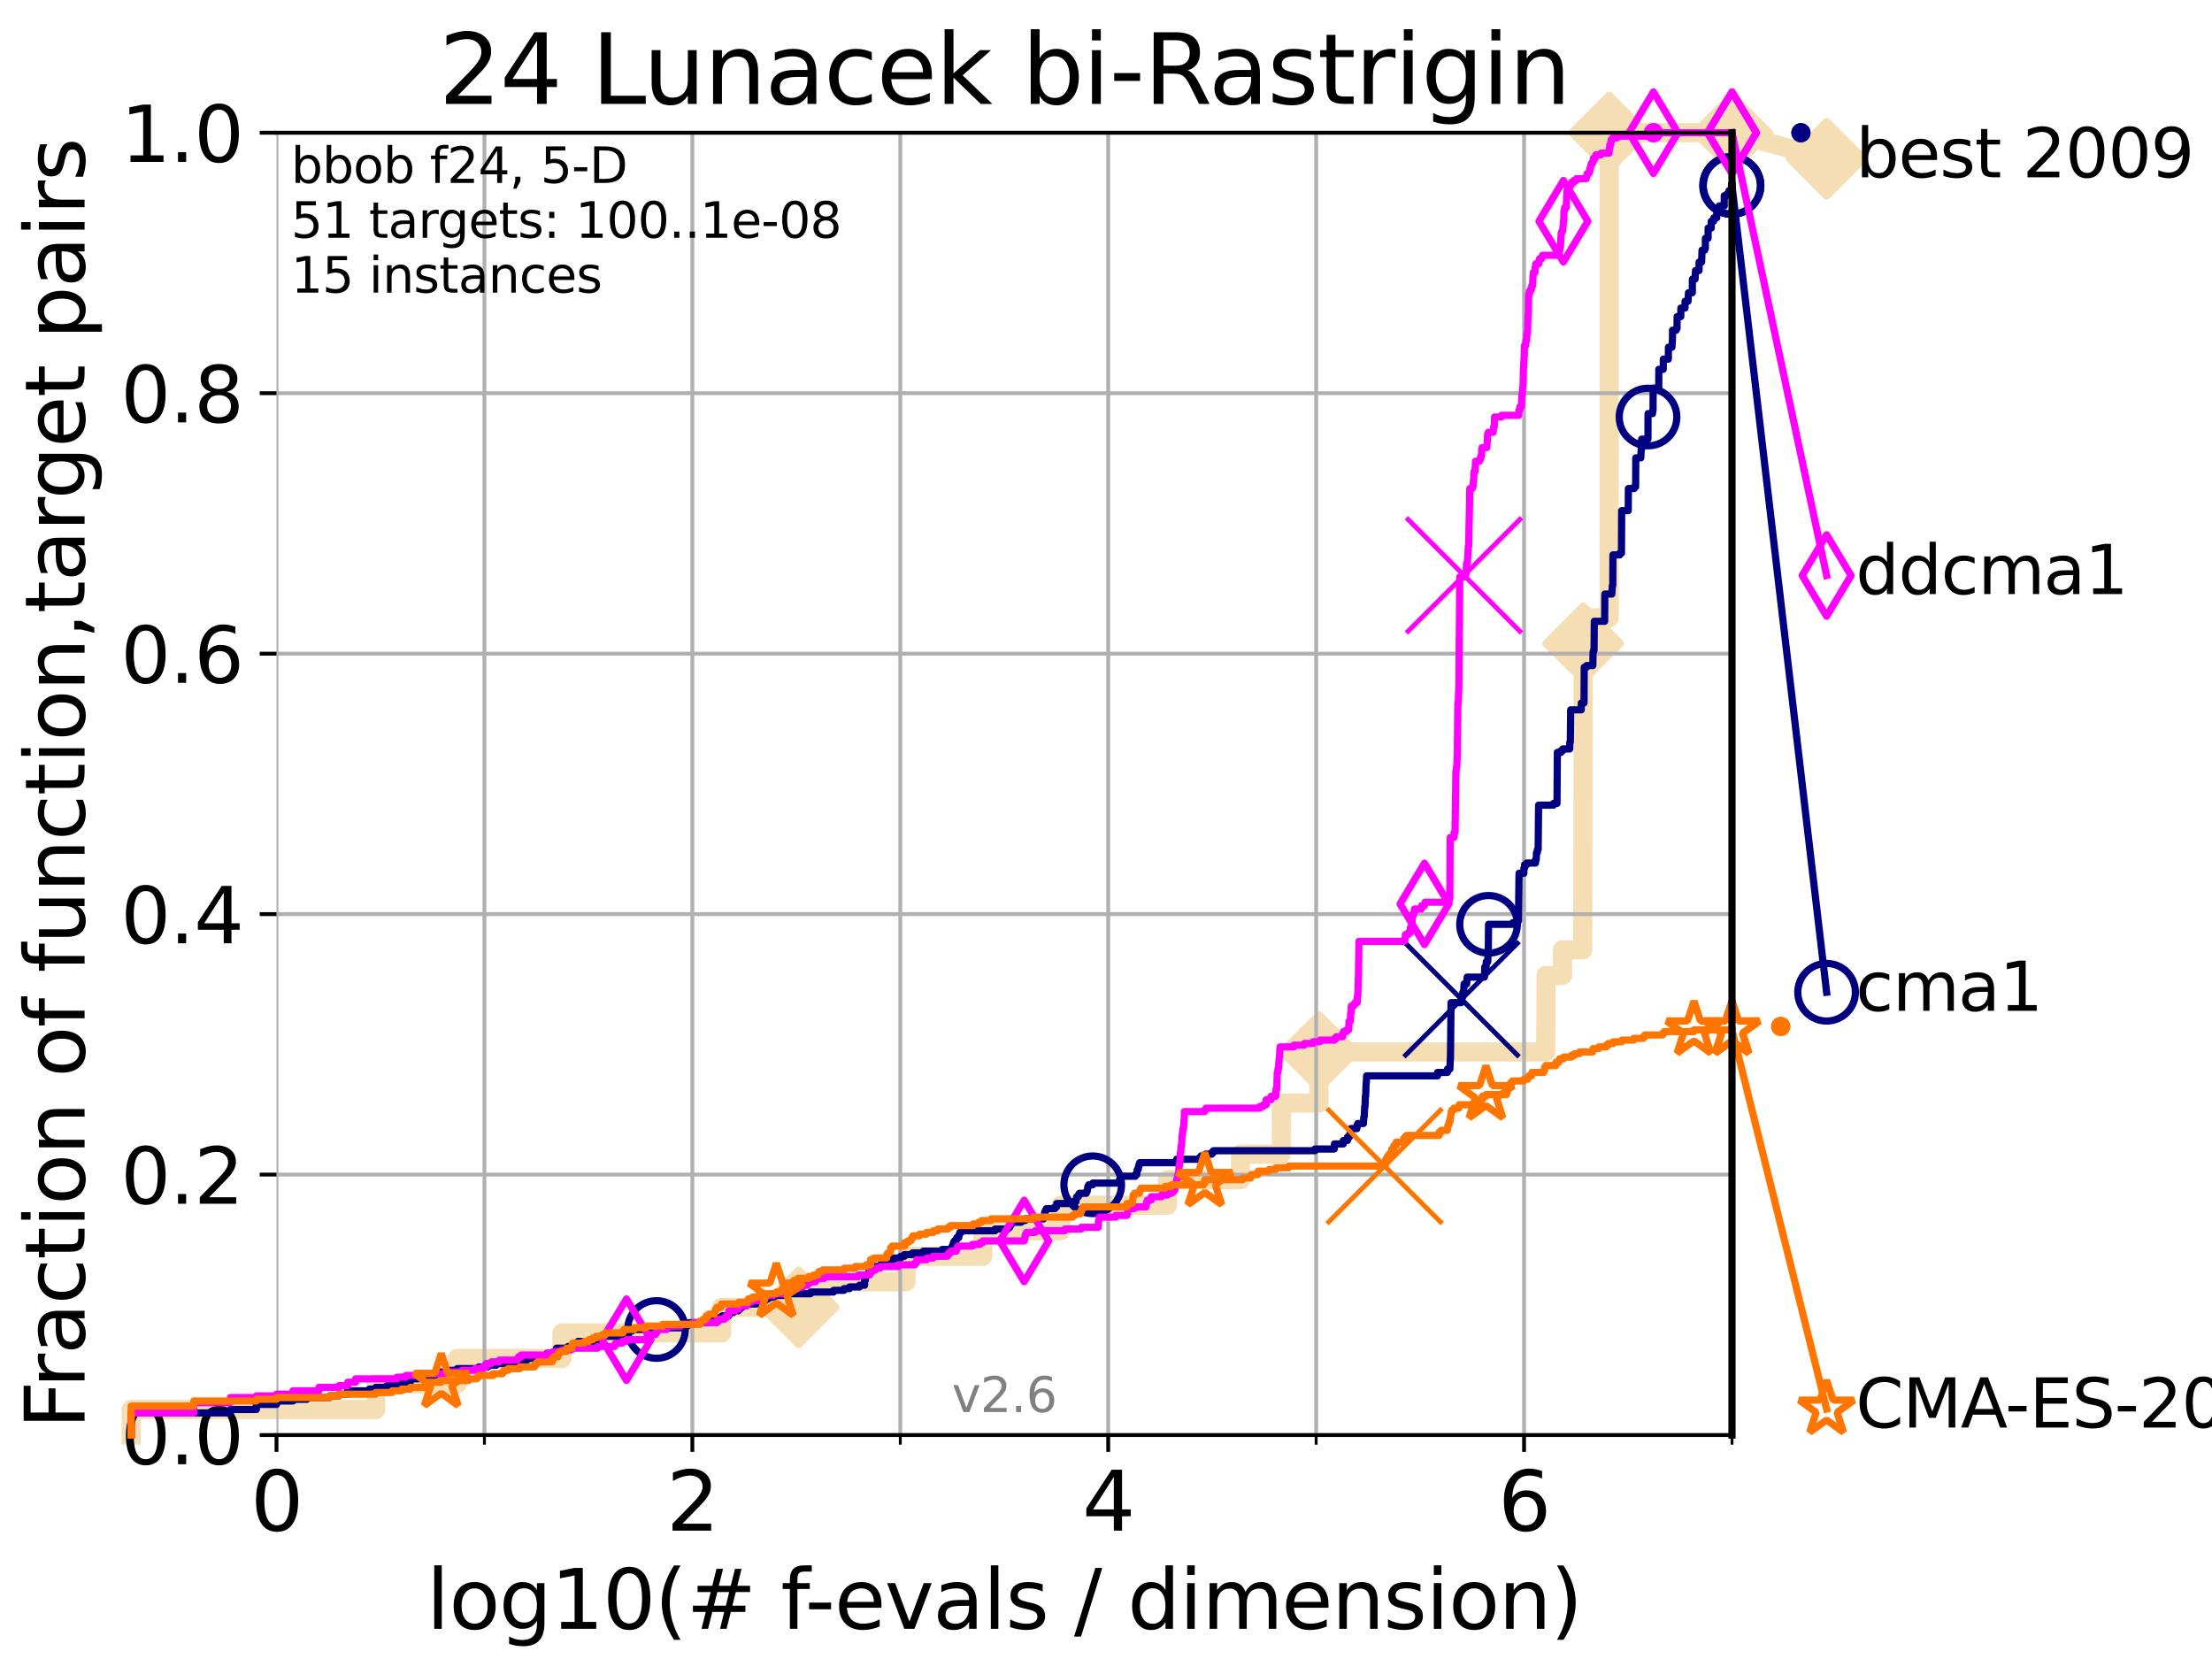 <?xml version="1.0" encoding="utf-8" standalone="no"?>
<!DOCTYPE svg PUBLIC "-//W3C//DTD SVG 1.1//EN"
  "http://www.w3.org/Graphics/SVG/1.1/DTD/svg11.dtd">
<svg xmlns:xlink="http://www.w3.org/1999/xlink" width="460.8pt" height="345.6pt" viewBox="0 0 460.8 345.6" xmlns="http://www.w3.org/2000/svg" version="1.1">
 <defs>
  <style type="text/css">*{stroke-linejoin: round; stroke-linecap: butt}</style>
 </defs>
 <g id="figure_1">
  <g id="patch_1">
   <path d="M 0 345.6 
L 460.8 345.6 
L 460.8 0 
L 0 0 
z
" style="fill: #ffffff"/>
  </g>
  <g id="axes_1">
   <g id="patch_2">
    <path d="M 57.6 298.944 
L 360.806 298.944 
L 360.806 27.648 
L 57.6 27.648 
z
" style="fill: #ffffff"/>
   </g>
   <g id="line2d_1">
    <path d="M 27.324 298.944 
L 27.324 293.624 
L 78.267 293.624 
L 78.267 288.305 
L 95.251 288.305 
L 95.251 282.985 
L 117.068 282.985 
L 117.068 277.666 
L 150.344 277.666 
L 150.344 272.346 
L 166.368 272.346 
L 166.368 267.027 
L 188.751 267.027 
L 188.751 261.707 
L 204.74 261.707 
L 204.74 256.388 
L 221.003 256.388 
L 221.003 251.068 
L 243.211 251.068 
L 243.211 245.749 
L 258.423 245.749 
L 258.423 240.429 
L 266.91 240.429 
L 266.91 235.11 
L 266.92 235.11 
L 266.92 229.79 
L 274.757 229.79 
L 274.757 224.471 
L 274.757 224.471 
L 274.757 219.151 
L 322.01 219.151 
L 322.01 213.832 
L 322.049 213.832 
L 322.049 208.512 
L 322.061 208.512 
L 322.061 203.192 
L 325.507 203.192 
L 325.507 197.873 
L 329.709 197.873 
L 329.709 192.553 
L 329.728 192.553 
L 329.728 187.234 
L 329.741 187.234 
L 329.741 181.914 
L 329.758 181.914 
L 329.758 176.595 
L 329.762 176.595 
L 329.762 171.275 
L 329.764 171.275 
L 329.764 165.956 
L 329.799 165.956 
L 329.799 160.636 
L 329.8 160.636 
L 329.8 155.317 
L 329.804 155.317 
L 329.804 149.997 
L 329.805 149.997 
L 329.805 144.678 
L 329.806 144.678 
L 329.806 139.358 
L 329.806 139.358 
L 329.806 134.039 
L 329.807 134.039 
L 329.807 128.719 
L 335.219 128.719 
L 335.219 123.4 
L 335.22 123.4 
L 335.22 118.08 
L 335.22 118.08 
L 335.22 112.76 
L 335.22 112.76 
L 335.22 107.441 
L 335.221 107.441 
L 335.221 102.121 
L 335.221 102.121 
L 335.221 96.802 
L 335.222 96.802 
L 335.222 91.482 
L 335.222 91.482 
L 335.222 86.163 
L 335.222 86.163 
L 335.222 80.843 
L 335.223 80.843 
L 335.223 75.524 
L 335.223 75.524 
L 335.223 70.204 
L 335.223 70.204 
L 335.223 64.885 
L 335.225 64.885 
L 335.225 59.565 
L 335.225 59.565 
L 335.225 54.246 
L 335.225 54.246 
L 335.225 48.926 
L 335.226 48.926 
L 335.226 43.607 
L 335.226 43.607 
L 335.226 38.287 
L 335.227 38.287 
L 335.227 32.968 
L 335.227 32.968 
L 335.227 27.648 
L 360.806 27.648 
" style="fill: none; stroke: #f5deb3; stroke-width: 4; stroke-linecap: square"/>
   </g>
   <g id="line2d_2">
    <defs>
     <path id="mcb3d4b6273" d="M -0 7.778 
L 7.778 0 
L 0 -7.778 
L -7.778 -0 
z
" style="stroke: #f5deb3; stroke-width: 1.5; stroke-linejoin: miter"/>
    </defs>
    <g>
     <use xlink:href="#mcb3d4b6273" x="166.368" y="272.346" style="fill: #f5deb3; stroke: #f5deb3; stroke-width: 1.5; stroke-linejoin: miter"/>
     <use xlink:href="#mcb3d4b6273" x="274.757" y="219.151" style="fill: #f5deb3; stroke: #f5deb3; stroke-width: 1.5; stroke-linejoin: miter"/>
     <use xlink:href="#mcb3d4b6273" x="329.807" y="134.039" style="fill: #f5deb3; stroke: #f5deb3; stroke-width: 1.5; stroke-linejoin: miter"/>
     <use xlink:href="#mcb3d4b6273" x="335.227" y="27.648" style="fill: #f5deb3; stroke: #f5deb3; stroke-width: 1.5; stroke-linejoin: miter"/>
     <use xlink:href="#mcb3d4b6273" x="335.227" y="27.648" style="fill: #f5deb3; stroke: #f5deb3; stroke-width: 1.5; stroke-linejoin: miter"/>
     <use xlink:href="#mcb3d4b6273" x="360.806" y="27.648" style="fill: #f5deb3; stroke: #f5deb3; stroke-width: 1.5; stroke-linejoin: miter"/>
    </g>
   </g>
   <g id="line2d_3">
    <path style="fill: none; stroke: #f5deb3; stroke-width: 4; stroke-linecap: square"/>
    <g/>
   </g>
   <g id="line2d_4">
    <path d="M 360.806 27.648 
L 380.515 33.074 
" style="fill: none; stroke: #f5deb3; stroke-width: 4; stroke-linecap: square"/>
    <g>
     <use xlink:href="#mcb3d4b6273" x="360.806" y="27.648" style="fill: #f5deb3; stroke: #f5deb3; stroke-width: 1.5; stroke-linejoin: miter"/>
     <use xlink:href="#mcb3d4b6273" x="380.515" y="33.074" style="fill: #f5deb3; stroke: #f5deb3; stroke-width: 1.5; stroke-linejoin: miter"/>
    </g>
   </g>
   <g id="matplotlib.axis_1">
    <g id="xtick_1">
     <g id="line2d_5">
      <path d="M 57.6 298.944 
L 57.6 27.648 
" clip-path="url(#pb3eb3ea449)" style="fill: none; stroke: #b0b0b0; stroke-width: 0.8; stroke-linecap: square"/>
     </g>
     <g id="line2d_6">
      <defs>
       <path id="m0cbdfb5bb0" d="M 0 0 
L 0 3.5 
" style="stroke: #000000; stroke-width: 0.8"/>
      </defs>
      <g>
       <use xlink:href="#m0cbdfb5bb0" x="57.6" y="298.944" style="stroke: #000000; stroke-width: 0.8"/>
      </g>
     </g>
     <g id="text_1">
      <!-- 0 -->
      <g transform="translate(52.192 318.861)scale(0.17 -0.17)">
       <defs>
        <path id="DejaVuSans-30" d="M 2034 4250 
Q 1547 4250 1301 3770 
Q 1056 3291 1056 2328 
Q 1056 1369 1301 889 
Q 1547 409 2034 409 
Q 2525 409 2770 889 
Q 3016 1369 3016 2328 
Q 3016 3291 2770 3770 
Q 2525 4250 2034 4250 
z
M 2034 4750 
Q 2819 4750 3233 4129 
Q 3647 3509 3647 2328 
Q 3647 1150 3233 529 
Q 2819 -91 2034 -91 
Q 1250 -91 836 529 
Q 422 1150 422 2328 
Q 422 3509 836 4129 
Q 1250 4750 2034 4750 
z
" transform="scale(0.016)"/>
       </defs>
       <use xlink:href="#DejaVuSans-30"/>
      </g>
     </g>
    </g>
    <g id="xtick_2">
     <g id="line2d_7">
      <path d="M 144.23 298.944 
L 144.23 27.648 
" clip-path="url(#pb3eb3ea449)" style="fill: none; stroke: #b0b0b0; stroke-width: 0.8; stroke-linecap: square"/>
     </g>
     <g id="line2d_8">
      <g>
       <use xlink:href="#m0cbdfb5bb0" x="144.23" y="298.944" style="stroke: #000000; stroke-width: 0.8"/>
      </g>
     </g>
     <g id="text_2">
      <!-- 2 -->
      <g transform="translate(138.822 318.861)scale(0.17 -0.17)">
       <defs>
        <path id="DejaVuSans-32" d="M 1228 531 
L 3431 531 
L 3431 0 
L 469 0 
L 469 531 
Q 828 903 1448 1529 
Q 2069 2156 2228 2338 
Q 2531 2678 2651 2914 
Q 2772 3150 2772 3378 
Q 2772 3750 2511 3984 
Q 2250 4219 1831 4219 
Q 1534 4219 1204 4116 
Q 875 4013 500 3803 
L 500 4441 
Q 881 4594 1212 4672 
Q 1544 4750 1819 4750 
Q 2544 4750 2975 4387 
Q 3406 4025 3406 3419 
Q 3406 3131 3298 2873 
Q 3191 2616 2906 2266 
Q 2828 2175 2409 1742 
Q 1991 1309 1228 531 
z
" transform="scale(0.016)"/>
       </defs>
       <use xlink:href="#DejaVuSans-32"/>
      </g>
     </g>
    </g>
    <g id="xtick_3">
     <g id="line2d_9">
      <path d="M 230.861 298.944 
L 230.861 27.648 
" clip-path="url(#pb3eb3ea449)" style="fill: none; stroke: #b0b0b0; stroke-width: 0.8; stroke-linecap: square"/>
     </g>
     <g id="line2d_10">
      <g>
       <use xlink:href="#m0cbdfb5bb0" x="230.861" y="298.944" style="stroke: #000000; stroke-width: 0.8"/>
      </g>
     </g>
     <g id="text_3">
      <!-- 4 -->
      <g transform="translate(225.453 318.861)scale(0.17 -0.17)">
       <defs>
        <path id="DejaVuSans-34" d="M 2419 4116 
L 825 1625 
L 2419 1625 
L 2419 4116 
z
M 2253 4666 
L 3047 4666 
L 3047 1625 
L 3713 1625 
L 3713 1100 
L 3047 1100 
L 3047 0 
L 2419 0 
L 2419 1100 
L 313 1100 
L 313 1709 
L 2253 4666 
z
" transform="scale(0.016)"/>
       </defs>
       <use xlink:href="#DejaVuSans-34"/>
      </g>
     </g>
    </g>
    <g id="xtick_4">
     <g id="line2d_11">
      <path d="M 317.491 298.944 
L 317.491 27.648 
" clip-path="url(#pb3eb3ea449)" style="fill: none; stroke: #b0b0b0; stroke-width: 0.8; stroke-linecap: square"/>
     </g>
     <g id="line2d_12">
      <g>
       <use xlink:href="#m0cbdfb5bb0" x="317.491" y="298.944" style="stroke: #000000; stroke-width: 0.8"/>
      </g>
     </g>
     <g id="text_4">
      <!-- 6 -->
      <g transform="translate(312.083 318.861)scale(0.17 -0.17)">
       <defs>
        <path id="DejaVuSans-36" d="M 2113 2584 
Q 1688 2584 1439 2293 
Q 1191 2003 1191 1497 
Q 1191 994 1439 701 
Q 1688 409 2113 409 
Q 2538 409 2786 701 
Q 3034 994 3034 1497 
Q 3034 2003 2786 2293 
Q 2538 2584 2113 2584 
z
M 3366 4563 
L 3366 3988 
Q 3128 4100 2886 4159 
Q 2644 4219 2406 4219 
Q 1781 4219 1451 3797 
Q 1122 3375 1075 2522 
Q 1259 2794 1537 2939 
Q 1816 3084 2150 3084 
Q 2853 3084 3261 2657 
Q 3669 2231 3669 1497 
Q 3669 778 3244 343 
Q 2819 -91 2113 -91 
Q 1303 -91 875 529 
Q 447 1150 447 2328 
Q 447 3434 972 4092 
Q 1497 4750 2381 4750 
Q 2619 4750 2861 4703 
Q 3103 4656 3366 4563 
z
" transform="scale(0.016)"/>
       </defs>
       <use xlink:href="#DejaVuSans-36"/>
      </g>
     </g>
    </g>
    <g id="xtick_5">
     <g id="line2d_13">
      <path d="M 100.915 298.944 
L 100.915 27.648 
" clip-path="url(#pb3eb3ea449)" style="fill: none; stroke: #b0b0b0; stroke-width: 0.8; stroke-linecap: square"/>
     </g>
     <g id="line2d_14">
      <defs>
       <path id="mc09434cd32" d="M 0 0 
L 0 2 
" style="stroke: #000000; stroke-width: 0.6"/>
      </defs>
      <g>
       <use xlink:href="#mc09434cd32" x="100.915" y="298.944" style="stroke: #000000; stroke-width: 0.6"/>
      </g>
     </g>
    </g>
    <g id="xtick_6">
     <g id="line2d_15">
      <path d="M 187.546 298.944 
L 187.546 27.648 
" clip-path="url(#pb3eb3ea449)" style="fill: none; stroke: #b0b0b0; stroke-width: 0.8; stroke-linecap: square"/>
     </g>
     <g id="line2d_16">
      <g>
       <use xlink:href="#mc09434cd32" x="187.546" y="298.944" style="stroke: #000000; stroke-width: 0.6"/>
      </g>
     </g>
    </g>
    <g id="xtick_7">
     <g id="line2d_17">
      <path d="M 274.176 298.944 
L 274.176 27.648 
" clip-path="url(#pb3eb3ea449)" style="fill: none; stroke: #b0b0b0; stroke-width: 0.8; stroke-linecap: square"/>
     </g>
     <g id="line2d_18">
      <g>
       <use xlink:href="#mc09434cd32" x="274.176" y="298.944" style="stroke: #000000; stroke-width: 0.6"/>
      </g>
     </g>
    </g>
    <g id="xtick_8">
     <g id="line2d_19">
      <path d="M 360.806 298.944 
L 360.806 27.648 
" clip-path="url(#pb3eb3ea449)" style="fill: none; stroke: #b0b0b0; stroke-width: 0.8; stroke-linecap: square"/>
     </g>
     <g id="line2d_20">
      <g>
       <use xlink:href="#mc09434cd32" x="360.806" y="298.944" style="stroke: #000000; stroke-width: 0.6"/>
      </g>
     </g>
    </g>
    <g id="text_5">
     <!-- log10(# f-evals / dimension) -->
     <g transform="translate(88.823 339.314)scale(0.17 -0.17)">
      <defs>
       <path id="DejaVuSans-6c" d="M 603 4863 
L 1178 4863 
L 1178 0 
L 603 0 
L 603 4863 
z
" transform="scale(0.016)"/>
       <path id="DejaVuSans-6f" d="M 1959 3097 
Q 1497 3097 1228 2736 
Q 959 2375 959 1747 
Q 959 1119 1226 758 
Q 1494 397 1959 397 
Q 2419 397 2687 759 
Q 2956 1122 2956 1747 
Q 2956 2369 2687 2733 
Q 2419 3097 1959 3097 
z
M 1959 3584 
Q 2709 3584 3137 3096 
Q 3566 2609 3566 1747 
Q 3566 888 3137 398 
Q 2709 -91 1959 -91 
Q 1206 -91 779 398 
Q 353 888 353 1747 
Q 353 2609 779 3096 
Q 1206 3584 1959 3584 
z
" transform="scale(0.016)"/>
       <path id="DejaVuSans-67" d="M 2906 1791 
Q 2906 2416 2648 2759 
Q 2391 3103 1925 3103 
Q 1463 3103 1205 2759 
Q 947 2416 947 1791 
Q 947 1169 1205 825 
Q 1463 481 1925 481 
Q 2391 481 2648 825 
Q 2906 1169 2906 1791 
z
M 3481 434 
Q 3481 -459 3084 -895 
Q 2688 -1331 1869 -1331 
Q 1566 -1331 1297 -1286 
Q 1028 -1241 775 -1147 
L 775 -588 
Q 1028 -725 1275 -790 
Q 1522 -856 1778 -856 
Q 2344 -856 2625 -561 
Q 2906 -266 2906 331 
L 2906 616 
Q 2728 306 2450 153 
Q 2172 0 1784 0 
Q 1141 0 747 490 
Q 353 981 353 1791 
Q 353 2603 747 3093 
Q 1141 3584 1784 3584 
Q 2172 3584 2450 3431 
Q 2728 3278 2906 2969 
L 2906 3500 
L 3481 3500 
L 3481 434 
z
" transform="scale(0.016)"/>
       <path id="DejaVuSans-31" d="M 794 531 
L 1825 531 
L 1825 4091 
L 703 3866 
L 703 4441 
L 1819 4666 
L 2450 4666 
L 2450 531 
L 3481 531 
L 3481 0 
L 794 0 
L 794 531 
z
" transform="scale(0.016)"/>
       <path id="DejaVuSans-28" d="M 1984 4856 
Q 1566 4138 1362 3434 
Q 1159 2731 1159 2009 
Q 1159 1288 1364 580 
Q 1569 -128 1984 -844 
L 1484 -844 
Q 1016 -109 783 600 
Q 550 1309 550 2009 
Q 550 2706 781 3412 
Q 1013 4119 1484 4856 
L 1984 4856 
z
" transform="scale(0.016)"/>
       <path id="DejaVuSans-23" d="M 3272 2816 
L 2363 2816 
L 2100 1772 
L 3016 1772 
L 3272 2816 
z
M 2803 4594 
L 2478 3297 
L 3391 3297 
L 3719 4594 
L 4219 4594 
L 3897 3297 
L 4872 3297 
L 4872 2816 
L 3775 2816 
L 3519 1772 
L 4513 1772 
L 4513 1294 
L 3397 1294 
L 3072 0 
L 2572 0 
L 2894 1294 
L 1978 1294 
L 1656 0 
L 1153 0 
L 1478 1294 
L 494 1294 
L 494 1772 
L 1594 1772 
L 1856 2816 
L 850 2816 
L 850 3297 
L 1978 3297 
L 2297 4594 
L 2803 4594 
z
" transform="scale(0.016)"/>
       <path id="DejaVuSans-20" transform="scale(0.016)"/>
       <path id="DejaVuSans-66" d="M 2375 4863 
L 2375 4384 
L 1825 4384 
Q 1516 4384 1395 4259 
Q 1275 4134 1275 3809 
L 1275 3500 
L 2222 3500 
L 2222 3053 
L 1275 3053 
L 1275 0 
L 697 0 
L 697 3053 
L 147 3053 
L 147 3500 
L 697 3500 
L 697 3744 
Q 697 4328 969 4595 
Q 1241 4863 1831 4863 
L 2375 4863 
z
" transform="scale(0.016)"/>
       <path id="DejaVuSans-2d" d="M 313 2009 
L 1997 2009 
L 1997 1497 
L 313 1497 
L 313 2009 
z
" transform="scale(0.016)"/>
       <path id="DejaVuSans-65" d="M 3597 1894 
L 3597 1613 
L 953 1613 
Q 991 1019 1311 708 
Q 1631 397 2203 397 
Q 2534 397 2845 478 
Q 3156 559 3463 722 
L 3463 178 
Q 3153 47 2828 -22 
Q 2503 -91 2169 -91 
Q 1331 -91 842 396 
Q 353 884 353 1716 
Q 353 2575 817 3079 
Q 1281 3584 2069 3584 
Q 2775 3584 3186 3129 
Q 3597 2675 3597 1894 
z
M 3022 2063 
Q 3016 2534 2758 2815 
Q 2500 3097 2075 3097 
Q 1594 3097 1305 2825 
Q 1016 2553 972 2059 
L 3022 2063 
z
" transform="scale(0.016)"/>
       <path id="DejaVuSans-76" d="M 191 3500 
L 800 3500 
L 1894 563 
L 2988 3500 
L 3597 3500 
L 2284 0 
L 1503 0 
L 191 3500 
z
" transform="scale(0.016)"/>
       <path id="DejaVuSans-61" d="M 2194 1759 
Q 1497 1759 1228 1600 
Q 959 1441 959 1056 
Q 959 750 1161 570 
Q 1363 391 1709 391 
Q 2188 391 2477 730 
Q 2766 1069 2766 1631 
L 2766 1759 
L 2194 1759 
z
M 3341 1997 
L 3341 0 
L 2766 0 
L 2766 531 
Q 2569 213 2275 61 
Q 1981 -91 1556 -91 
Q 1019 -91 701 211 
Q 384 513 384 1019 
Q 384 1609 779 1909 
Q 1175 2209 1959 2209 
L 2766 2209 
L 2766 2266 
Q 2766 2663 2505 2880 
Q 2244 3097 1772 3097 
Q 1472 3097 1187 3025 
Q 903 2953 641 2809 
L 641 3341 
Q 956 3463 1253 3523 
Q 1550 3584 1831 3584 
Q 2591 3584 2966 3190 
Q 3341 2797 3341 1997 
z
" transform="scale(0.016)"/>
       <path id="DejaVuSans-73" d="M 2834 3397 
L 2834 2853 
Q 2591 2978 2328 3040 
Q 2066 3103 1784 3103 
Q 1356 3103 1142 2972 
Q 928 2841 928 2578 
Q 928 2378 1081 2264 
Q 1234 2150 1697 2047 
L 1894 2003 
Q 2506 1872 2764 1633 
Q 3022 1394 3022 966 
Q 3022 478 2636 193 
Q 2250 -91 1575 -91 
Q 1294 -91 989 -36 
Q 684 19 347 128 
L 347 722 
Q 666 556 975 473 
Q 1284 391 1588 391 
Q 1994 391 2212 530 
Q 2431 669 2431 922 
Q 2431 1156 2273 1281 
Q 2116 1406 1581 1522 
L 1381 1569 
Q 847 1681 609 1914 
Q 372 2147 372 2553 
Q 372 3047 722 3315 
Q 1072 3584 1716 3584 
Q 2034 3584 2315 3537 
Q 2597 3491 2834 3397 
z
" transform="scale(0.016)"/>
       <path id="DejaVuSans-2f" d="M 1625 4666 
L 2156 4666 
L 531 -594 
L 0 -594 
L 1625 4666 
z
" transform="scale(0.016)"/>
       <path id="DejaVuSans-64" d="M 2906 2969 
L 2906 4863 
L 3481 4863 
L 3481 0 
L 2906 0 
L 2906 525 
Q 2725 213 2448 61 
Q 2172 -91 1784 -91 
Q 1150 -91 751 415 
Q 353 922 353 1747 
Q 353 2572 751 3078 
Q 1150 3584 1784 3584 
Q 2172 3584 2448 3432 
Q 2725 3281 2906 2969 
z
M 947 1747 
Q 947 1113 1208 752 
Q 1469 391 1925 391 
Q 2381 391 2643 752 
Q 2906 1113 2906 1747 
Q 2906 2381 2643 2742 
Q 2381 3103 1925 3103 
Q 1469 3103 1208 2742 
Q 947 2381 947 1747 
z
" transform="scale(0.016)"/>
       <path id="DejaVuSans-69" d="M 603 3500 
L 1178 3500 
L 1178 0 
L 603 0 
L 603 3500 
z
M 603 4863 
L 1178 4863 
L 1178 4134 
L 603 4134 
L 603 4863 
z
" transform="scale(0.016)"/>
       <path id="DejaVuSans-6d" d="M 3328 2828 
Q 3544 3216 3844 3400 
Q 4144 3584 4550 3584 
Q 5097 3584 5394 3201 
Q 5691 2819 5691 2113 
L 5691 0 
L 5113 0 
L 5113 2094 
Q 5113 2597 4934 2840 
Q 4756 3084 4391 3084 
Q 3944 3084 3684 2787 
Q 3425 2491 3425 1978 
L 3425 0 
L 2847 0 
L 2847 2094 
Q 2847 2600 2669 2842 
Q 2491 3084 2119 3084 
Q 1678 3084 1418 2786 
Q 1159 2488 1159 1978 
L 1159 0 
L 581 0 
L 581 3500 
L 1159 3500 
L 1159 2956 
Q 1356 3278 1631 3431 
Q 1906 3584 2284 3584 
Q 2666 3584 2933 3390 
Q 3200 3197 3328 2828 
z
" transform="scale(0.016)"/>
       <path id="DejaVuSans-6e" d="M 3513 2113 
L 3513 0 
L 2938 0 
L 2938 2094 
Q 2938 2591 2744 2837 
Q 2550 3084 2163 3084 
Q 1697 3084 1428 2787 
Q 1159 2491 1159 1978 
L 1159 0 
L 581 0 
L 581 3500 
L 1159 3500 
L 1159 2956 
Q 1366 3272 1645 3428 
Q 1925 3584 2291 3584 
Q 2894 3584 3203 3211 
Q 3513 2838 3513 2113 
z
" transform="scale(0.016)"/>
       <path id="DejaVuSans-29" d="M 513 4856 
L 1013 4856 
Q 1481 4119 1714 3412 
Q 1947 2706 1947 2009 
Q 1947 1309 1714 600 
Q 1481 -109 1013 -844 
L 513 -844 
Q 928 -128 1133 580 
Q 1338 1288 1338 2009 
Q 1338 2731 1133 3434 
Q 928 4138 513 4856 
z
" transform="scale(0.016)"/>
      </defs>
      <use xlink:href="#DejaVuSans-6c"/>
      <use xlink:href="#DejaVuSans-6f" x="27.783"/>
      <use xlink:href="#DejaVuSans-67" x="88.965"/>
      <use xlink:href="#DejaVuSans-31" x="152.441"/>
      <use xlink:href="#DejaVuSans-30" x="216.064"/>
      <use xlink:href="#DejaVuSans-28" x="279.688"/>
      <use xlink:href="#DejaVuSans-23" x="318.701"/>
      <use xlink:href="#DejaVuSans-20" x="402.49"/>
      <use xlink:href="#DejaVuSans-66" x="434.277"/>
      <use xlink:href="#DejaVuSans-2d" x="463.982"/>
      <use xlink:href="#DejaVuSans-65" x="500.066"/>
      <use xlink:href="#DejaVuSans-76" x="561.59"/>
      <use xlink:href="#DejaVuSans-61" x="620.77"/>
      <use xlink:href="#DejaVuSans-6c" x="682.049"/>
      <use xlink:href="#DejaVuSans-73" x="709.832"/>
      <use xlink:href="#DejaVuSans-20" x="761.932"/>
      <use xlink:href="#DejaVuSans-2f" x="793.719"/>
      <use xlink:href="#DejaVuSans-20" x="827.41"/>
      <use xlink:href="#DejaVuSans-64" x="859.197"/>
      <use xlink:href="#DejaVuSans-69" x="922.674"/>
      <use xlink:href="#DejaVuSans-6d" x="950.457"/>
      <use xlink:href="#DejaVuSans-65" x="1047.869"/>
      <use xlink:href="#DejaVuSans-6e" x="1109.393"/>
      <use xlink:href="#DejaVuSans-73" x="1172.771"/>
      <use xlink:href="#DejaVuSans-69" x="1224.871"/>
      <use xlink:href="#DejaVuSans-6f" x="1252.654"/>
      <use xlink:href="#DejaVuSans-6e" x="1313.836"/>
      <use xlink:href="#DejaVuSans-29" x="1377.215"/>
     </g>
    </g>
   </g>
   <g id="matplotlib.axis_2">
    <g id="ytick_1">
     <g id="line2d_21">
      <path d="M 57.6 298.944 
L 360.806 298.944 
" clip-path="url(#pb3eb3ea449)" style="fill: none; stroke: #b0b0b0; stroke-width: 0.8; stroke-linecap: square"/>
     </g>
     <g id="line2d_22">
      <defs>
       <path id="maee35b6926" d="M 0 0 
L -3.5 0 
" style="stroke: #000000; stroke-width: 0.8"/>
      </defs>
      <g>
       <use xlink:href="#maee35b6926" x="57.6" y="298.944" style="stroke: #000000; stroke-width: 0.8"/>
      </g>
     </g>
     <g id="text_6">
      <!-- 0.0 -->
      <g transform="translate(25.155 305.023)scale(0.16 -0.16)">
       <defs>
        <path id="DejaVuSans-2e" d="M 684 794 
L 1344 794 
L 1344 0 
L 684 0 
L 684 794 
z
" transform="scale(0.016)"/>
       </defs>
       <use xlink:href="#DejaVuSans-30"/>
       <use xlink:href="#DejaVuSans-2e" x="63.623"/>
       <use xlink:href="#DejaVuSans-30" x="95.41"/>
      </g>
     </g>
    </g>
    <g id="ytick_2">
     <g id="line2d_23">
      <path d="M 57.6 244.685 
L 360.806 244.685 
" clip-path="url(#pb3eb3ea449)" style="fill: none; stroke: #b0b0b0; stroke-width: 0.8; stroke-linecap: square"/>
     </g>
     <g id="line2d_24">
      <g>
       <use xlink:href="#maee35b6926" x="57.6" y="244.685" style="stroke: #000000; stroke-width: 0.8"/>
      </g>
     </g>
     <g id="text_7">
      <!-- 0.2 -->
      <g transform="translate(25.155 250.764)scale(0.16 -0.16)">
       <use xlink:href="#DejaVuSans-30"/>
       <use xlink:href="#DejaVuSans-2e" x="63.623"/>
       <use xlink:href="#DejaVuSans-32" x="95.41"/>
      </g>
     </g>
    </g>
    <g id="ytick_3">
     <g id="line2d_25">
      <path d="M 57.6 190.426 
L 360.806 190.426 
" clip-path="url(#pb3eb3ea449)" style="fill: none; stroke: #b0b0b0; stroke-width: 0.8; stroke-linecap: square"/>
     </g>
     <g id="line2d_26">
      <g>
       <use xlink:href="#maee35b6926" x="57.6" y="190.426" style="stroke: #000000; stroke-width: 0.8"/>
      </g>
     </g>
     <g id="text_8">
      <!-- 0.4 -->
      <g transform="translate(25.155 196.504)scale(0.16 -0.16)">
       <use xlink:href="#DejaVuSans-30"/>
       <use xlink:href="#DejaVuSans-2e" x="63.623"/>
       <use xlink:href="#DejaVuSans-34" x="95.41"/>
      </g>
     </g>
    </g>
    <g id="ytick_4">
     <g id="line2d_27">
      <path d="M 57.6 136.166 
L 360.806 136.166 
" clip-path="url(#pb3eb3ea449)" style="fill: none; stroke: #b0b0b0; stroke-width: 0.8; stroke-linecap: square"/>
     </g>
     <g id="line2d_28">
      <g>
       <use xlink:href="#maee35b6926" x="57.6" y="136.166" style="stroke: #000000; stroke-width: 0.8"/>
      </g>
     </g>
     <g id="text_9">
      <!-- 0.6 -->
      <g transform="translate(25.155 142.245)scale(0.16 -0.16)">
       <use xlink:href="#DejaVuSans-30"/>
       <use xlink:href="#DejaVuSans-2e" x="63.623"/>
       <use xlink:href="#DejaVuSans-36" x="95.41"/>
      </g>
     </g>
    </g>
    <g id="ytick_5">
     <g id="line2d_29">
      <path d="M 57.6 81.907 
L 360.806 81.907 
" clip-path="url(#pb3eb3ea449)" style="fill: none; stroke: #b0b0b0; stroke-width: 0.8; stroke-linecap: square"/>
     </g>
     <g id="line2d_30">
      <g>
       <use xlink:href="#maee35b6926" x="57.6" y="81.907" style="stroke: #000000; stroke-width: 0.8"/>
      </g>
     </g>
     <g id="text_10">
      <!-- 0.8 -->
      <g transform="translate(25.155 87.986)scale(0.16 -0.16)">
       <defs>
        <path id="DejaVuSans-38" d="M 2034 2216 
Q 1584 2216 1326 1975 
Q 1069 1734 1069 1313 
Q 1069 891 1326 650 
Q 1584 409 2034 409 
Q 2484 409 2743 651 
Q 3003 894 3003 1313 
Q 3003 1734 2745 1975 
Q 2488 2216 2034 2216 
z
M 1403 2484 
Q 997 2584 770 2862 
Q 544 3141 544 3541 
Q 544 4100 942 4425 
Q 1341 4750 2034 4750 
Q 2731 4750 3128 4425 
Q 3525 4100 3525 3541 
Q 3525 3141 3298 2862 
Q 3072 2584 2669 2484 
Q 3125 2378 3379 2068 
Q 3634 1759 3634 1313 
Q 3634 634 3220 271 
Q 2806 -91 2034 -91 
Q 1263 -91 848 271 
Q 434 634 434 1313 
Q 434 1759 690 2068 
Q 947 2378 1403 2484 
z
M 1172 3481 
Q 1172 3119 1398 2916 
Q 1625 2713 2034 2713 
Q 2441 2713 2670 2916 
Q 2900 3119 2900 3481 
Q 2900 3844 2670 4047 
Q 2441 4250 2034 4250 
Q 1625 4250 1398 4047 
Q 1172 3844 1172 3481 
z
" transform="scale(0.016)"/>
       </defs>
       <use xlink:href="#DejaVuSans-30"/>
       <use xlink:href="#DejaVuSans-2e" x="63.623"/>
       <use xlink:href="#DejaVuSans-38" x="95.41"/>
      </g>
     </g>
    </g>
    <g id="ytick_6">
     <g id="line2d_31">
      <path d="M 57.6 27.648 
L 360.806 27.648 
" clip-path="url(#pb3eb3ea449)" style="fill: none; stroke: #b0b0b0; stroke-width: 0.8; stroke-linecap: square"/>
     </g>
     <g id="line2d_32">
      <g>
       <use xlink:href="#maee35b6926" x="57.6" y="27.648" style="stroke: #000000; stroke-width: 0.8"/>
      </g>
     </g>
     <g id="text_11">
      <!-- 1.0 -->
      <g transform="translate(25.155 33.727)scale(0.16 -0.16)">
       <use xlink:href="#DejaVuSans-31"/>
       <use xlink:href="#DejaVuSans-2e" x="63.623"/>
       <use xlink:href="#DejaVuSans-30" x="95.41"/>
      </g>
     </g>
    </g>
    <g id="text_12">
     <!-- Fraction of function,target pairs -->
     <g transform="translate(17.62 297.681)rotate(-90)scale(0.17 -0.17)">
      <defs>
       <path id="DejaVuSans-46" d="M 628 4666 
L 3309 4666 
L 3309 4134 
L 1259 4134 
L 1259 2759 
L 3109 2759 
L 3109 2228 
L 1259 2228 
L 1259 0 
L 628 0 
L 628 4666 
z
" transform="scale(0.016)"/>
       <path id="DejaVuSans-72" d="M 2631 2963 
Q 2534 3019 2420 3045 
Q 2306 3072 2169 3072 
Q 1681 3072 1420 2755 
Q 1159 2438 1159 1844 
L 1159 0 
L 581 0 
L 581 3500 
L 1159 3500 
L 1159 2956 
Q 1341 3275 1631 3429 
Q 1922 3584 2338 3584 
Q 2397 3584 2469 3576 
Q 2541 3569 2628 3553 
L 2631 2963 
z
" transform="scale(0.016)"/>
       <path id="DejaVuSans-63" d="M 3122 3366 
L 3122 2828 
Q 2878 2963 2633 3030 
Q 2388 3097 2138 3097 
Q 1578 3097 1268 2742 
Q 959 2388 959 1747 
Q 959 1106 1268 751 
Q 1578 397 2138 397 
Q 2388 397 2633 464 
Q 2878 531 3122 666 
L 3122 134 
Q 2881 22 2623 -34 
Q 2366 -91 2075 -91 
Q 1284 -91 818 406 
Q 353 903 353 1747 
Q 353 2603 823 3093 
Q 1294 3584 2113 3584 
Q 2378 3584 2631 3529 
Q 2884 3475 3122 3366 
z
" transform="scale(0.016)"/>
       <path id="DejaVuSans-74" d="M 1172 4494 
L 1172 3500 
L 2356 3500 
L 2356 3053 
L 1172 3053 
L 1172 1153 
Q 1172 725 1289 603 
Q 1406 481 1766 481 
L 2356 481 
L 2356 0 
L 1766 0 
Q 1100 0 847 248 
Q 594 497 594 1153 
L 594 3053 
L 172 3053 
L 172 3500 
L 594 3500 
L 594 4494 
L 1172 4494 
z
" transform="scale(0.016)"/>
       <path id="DejaVuSans-75" d="M 544 1381 
L 544 3500 
L 1119 3500 
L 1119 1403 
Q 1119 906 1312 657 
Q 1506 409 1894 409 
Q 2359 409 2629 706 
Q 2900 1003 2900 1516 
L 2900 3500 
L 3475 3500 
L 3475 0 
L 2900 0 
L 2900 538 
Q 2691 219 2414 64 
Q 2138 -91 1772 -91 
Q 1169 -91 856 284 
Q 544 659 544 1381 
z
M 1991 3584 
L 1991 3584 
z
" transform="scale(0.016)"/>
       <path id="DejaVuSans-2c" d="M 750 794 
L 1409 794 
L 1409 256 
L 897 -744 
L 494 -744 
L 750 256 
L 750 794 
z
" transform="scale(0.016)"/>
       <path id="DejaVuSans-70" d="M 1159 525 
L 1159 -1331 
L 581 -1331 
L 581 3500 
L 1159 3500 
L 1159 2969 
Q 1341 3281 1617 3432 
Q 1894 3584 2278 3584 
Q 2916 3584 3314 3078 
Q 3713 2572 3713 1747 
Q 3713 922 3314 415 
Q 2916 -91 2278 -91 
Q 1894 -91 1617 61 
Q 1341 213 1159 525 
z
M 3116 1747 
Q 3116 2381 2855 2742 
Q 2594 3103 2138 3103 
Q 1681 3103 1420 2742 
Q 1159 2381 1159 1747 
Q 1159 1113 1420 752 
Q 1681 391 2138 391 
Q 2594 391 2855 752 
Q 3116 1113 3116 1747 
z
" transform="scale(0.016)"/>
      </defs>
      <use xlink:href="#DejaVuSans-46"/>
      <use xlink:href="#DejaVuSans-72" x="50.27"/>
      <use xlink:href="#DejaVuSans-61" x="91.383"/>
      <use xlink:href="#DejaVuSans-63" x="152.662"/>
      <use xlink:href="#DejaVuSans-74" x="207.643"/>
      <use xlink:href="#DejaVuSans-69" x="246.852"/>
      <use xlink:href="#DejaVuSans-6f" x="274.635"/>
      <use xlink:href="#DejaVuSans-6e" x="335.816"/>
      <use xlink:href="#DejaVuSans-20" x="399.195"/>
      <use xlink:href="#DejaVuSans-6f" x="430.982"/>
      <use xlink:href="#DejaVuSans-66" x="492.164"/>
      <use xlink:href="#DejaVuSans-20" x="527.369"/>
      <use xlink:href="#DejaVuSans-66" x="559.156"/>
      <use xlink:href="#DejaVuSans-75" x="594.361"/>
      <use xlink:href="#DejaVuSans-6e" x="657.74"/>
      <use xlink:href="#DejaVuSans-63" x="721.119"/>
      <use xlink:href="#DejaVuSans-74" x="776.1"/>
      <use xlink:href="#DejaVuSans-69" x="815.309"/>
      <use xlink:href="#DejaVuSans-6f" x="843.092"/>
      <use xlink:href="#DejaVuSans-6e" x="904.273"/>
      <use xlink:href="#DejaVuSans-2c" x="967.652"/>
      <use xlink:href="#DejaVuSans-74" x="999.439"/>
      <use xlink:href="#DejaVuSans-61" x="1038.648"/>
      <use xlink:href="#DejaVuSans-72" x="1099.928"/>
      <use xlink:href="#DejaVuSans-67" x="1139.291"/>
      <use xlink:href="#DejaVuSans-65" x="1202.768"/>
      <use xlink:href="#DejaVuSans-74" x="1264.291"/>
      <use xlink:href="#DejaVuSans-20" x="1303.5"/>
      <use xlink:href="#DejaVuSans-70" x="1335.287"/>
      <use xlink:href="#DejaVuSans-61" x="1398.764"/>
      <use xlink:href="#DejaVuSans-69" x="1460.043"/>
      <use xlink:href="#DejaVuSans-72" x="1487.826"/>
      <use xlink:href="#DejaVuSans-73" x="1528.939"/>
     </g>
    </g>
   </g>
   <g id="line2d_33">
    <defs>
     <path id="m9db97e5366" d="M 0 1.5 
C 0.398 1.5 0.779 1.342 1.061 1.061 
C 1.342 0.779 1.5 0.398 1.5 0 
C 1.5 -0.398 1.342 -0.779 1.061 -1.061 
C 0.779 -1.342 0.398 -1.5 0 -1.5 
C -0.398 -1.5 -0.779 -1.342 -1.061 -1.061 
C -1.342 -0.779 -1.5 -0.398 -1.5 0 
C -1.5 0.398 -1.342 0.779 -1.061 1.061 
C -0.779 1.342 -0.398 1.5 0 1.5 
z
" style="stroke: #f5deb3"/>
    </defs>
    <g>
     <use xlink:href="#m9db97e5366" x="335.227" y="27.648" style="fill: #f5deb3; stroke: #f5deb3"/>
     <use xlink:href="#m9db97e5366" x="335.227" y="27.648" style="fill: #f5deb3; stroke: #f5deb3"/>
    </g>
   </g>
   <g id="line2d_34">
    <defs>
     <path id="m5d8e12d2b0" d="M 0 1.5 
C 0.398 1.5 0.779 1.342 1.061 1.061 
C 1.342 0.779 1.5 0.398 1.5 0 
C 1.5 -0.398 1.342 -0.779 1.061 -1.061 
C 0.779 -1.342 0.398 -1.5 0 -1.5 
C -0.398 -1.5 -0.779 -1.342 -1.061 -1.061 
C -1.342 -0.779 -1.5 -0.398 -1.5 0 
C -1.5 0.398 -1.342 0.779 -1.061 1.061 
C -0.779 1.342 -0.398 1.5 0 1.5 
z
" style="stroke: #000080"/>
    </defs>
    <g>
     <use xlink:href="#m5d8e12d2b0" x="375.164" y="27.648" style="fill: #000080; stroke: #000080"/>
     <use xlink:href="#m5d8e12d2b0" x="375.164" y="27.648" style="fill: #000080; stroke: #000080"/>
    </g>
   </g>
   <g id="line2d_35">
    <path d="M 27.324 298.944 
L 27.324 294.334 
L 47.991 294.334 
L 47.991 293.624 
L 53.402 293.624 
L 53.402 292.561 
L 57.6 292.561 
L 57.6 291.851 
L 61.03 291.851 
L 61.03 291.497 
L 63.93 291.497 
L 63.93 291.142 
L 68.657 291.142 
L 68.657 290.787 
L 70.639 290.787 
L 70.639 290.433 
L 72.432 290.433 
L 72.432 289.723 
L 76.969 289.723 
L 76.969 289.369 
L 78.267 289.369 
L 78.267 289.014 
L 80.621 289.014 
L 80.621 288.66 
L 83.678 288.66 
L 83.678 287.95 
L 85.471 287.95 
L 85.471 287.241 
L 87.108 287.241 
L 87.108 286.886 
L 90.008 286.886 
L 90.008 286.532 
L 90.668 286.532 
L 90.668 286.177 
L 91.306 286.177 
L 91.306 285.822 
L 93.66 285.822 
L 93.66 285.468 
L 95.251 285.468 
L 95.251 285.113 
L 99.751 285.113 
L 99.751 284.759 
L 101.653 284.759 
L 101.653 284.404 
L 103.38 284.404 
L 103.38 284.049 
L 107.775 284.049 
L 107.775 283.695 
L 108.543 283.695 
L 108.543 283.34 
L 109.757 283.34 
L 109.757 282.985 
L 111.335 282.985 
L 111.335 282.631 
L 113.954 282.631 
L 113.954 281.922 
L 115.402 281.922 
L 115.402 281.567 
L 115.918 281.567 
L 115.918 280.858 
L 118.302 280.858 
L 118.302 280.503 
L 119.876 280.503 
L 119.876 279.794 
L 120.418 279.794 
L 120.418 279.439 
L 124.047 279.439 
L 124.047 279.084 
L 124.695 279.084 
L 124.695 278.73 
L 125.425 278.73 
L 125.425 278.375 
L 128.786 278.375 
L 128.786 278.021 
L 129.623 278.021 
L 129.623 277.666 
L 130.502 277.666 
L 130.502 277.311 
L 131.637 277.311 
L 131.637 276.957 
L 136.753 276.957 
L 136.753 276.602 
L 141.74 276.602 
L 141.74 276.247 
L 143.226 276.247 
L 143.226 275.893 
L 143.502 275.893 
L 143.502 275.538 
L 147.66 275.538 
L 147.66 275.183 
L 149.652 275.183 
L 149.708 274.474 
L 150.425 274.474 
L 150.425 274.12 
L 151.808 274.12 
L 151.808 273.765 
L 152.033 273.765 
L 152.033 273.41 
L 152.764 273.41 
L 152.764 273.056 
L 153.832 273.056 
L 153.832 272.701 
L 154.212 272.701 
L 154.212 272.346 
L 154.628 272.346 
L 154.628 271.992 
L 155.578 271.992 
L 155.578 271.637 
L 157.605 271.637 
L 157.605 271.282 
L 159.114 271.282 
L 159.114 270.928 
L 159.485 270.928 
L 159.485 270.573 
L 160.062 270.573 
L 160.062 270.219 
L 161.271 270.219 
L 161.271 269.864 
L 163.532 269.864 
L 163.532 269.509 
L 168.842 269.509 
L 168.842 269.155 
L 173.636 269.155 
L 173.636 268.8 
L 175.828 268.8 
L 175.828 268.445 
L 176.971 268.445 
L 176.971 268.091 
L 179.026 268.091 
L 179.026 267.736 
L 180.107 267.736 
L 180.107 266.672 
L 180.28 266.672 
L 180.28 265.963 
L 180.472 265.963 
L 180.472 265.608 
L 180.857 265.608 
L 180.857 265.254 
L 180.97 265.254 
L 180.97 264.899 
L 181.24 264.899 
L 181.24 264.544 
L 181.615 264.544 
L 181.615 264.19 
L 181.922 264.19 
L 181.922 263.835 
L 183.437 263.835 
L 183.437 263.48 
L 183.688 263.48 
L 183.688 262.771 
L 184.167 262.771 
L 184.167 262.417 
L 186.124 262.417 
L 186.124 262.062 
L 187.662 262.062 
L 187.662 261.707 
L 188.406 261.707 
L 188.406 261.353 
L 190.073 261.353 
L 190.073 260.998 
L 192.356 260.998 
L 192.356 260.643 
L 196.238 260.643 
L 196.238 260.289 
L 198.344 260.289 
L 198.344 259.579 
L 198.548 259.579 
L 198.603 258.87 
L 198.813 258.87 
L 198.813 258.516 
L 199.145 258.516 
L 199.145 258.161 
L 199.331 258.161 
L 199.331 257.806 
L 199.732 257.806 
L 199.827 257.097 
L 199.942 257.097 
L 199.942 256.742 
L 200.249 256.742 
L 200.249 256.388 
L 207.28 256.388 
L 207.28 256.033 
L 209.949 256.033 
L 209.949 255.678 
L 210.354 255.678 
L 210.354 255.324 
L 210.545 255.324 
L 210.545 254.969 
L 210.803 254.969 
L 210.803 254.615 
L 212.729 254.615 
L 212.729 254.26 
L 213.565 254.26 
L 213.565 253.905 
L 217.411 253.905 
L 217.519 253.196 
L 217.585 253.196 
L 217.626 252.487 
L 217.777 252.487 
L 217.777 252.132 
L 217.987 252.132 
L 217.987 251.778 
L 219.755 251.778 
L 219.755 251.423 
L 220.114 251.423 
L 220.125 250.714 
L 222.485 250.714 
L 222.485 250.359 
L 224.139 250.359 
L 224.211 249.65 
L 224.314 249.65 
L 224.314 249.295 
L 224.64 249.295 
L 224.64 248.94 
L 224.855 248.94 
L 224.855 248.586 
L 226.285 248.586 
L 226.285 248.231 
L 226.468 248.231 
L 226.578 247.522 
L 226.613 247.522 
L 226.613 247.167 
L 226.809 247.167 
L 226.809 246.813 
L 227.632 246.813 
L 227.632 246.458 
L 233.153 246.458 
L 233.2 245.749 
L 233.357 245.749 
L 233.357 245.394 
L 233.638 245.394 
L 233.638 245.039 
L 236.502 245.039 
L 236.502 244.685 
L 236.812 244.685 
L 236.913 243.621 
L 237.126 243.621 
L 237.184 242.912 
L 237.282 242.912 
L 237.282 242.557 
L 237.43 242.557 
L 237.43 242.202 
L 245.119 242.202 
L 245.119 241.493 
L 249.882 241.493 
L 249.882 241.138 
L 250.228 241.138 
L 250.228 240.784 
L 251.179 240.784 
L 251.179 240.429 
L 252.439 240.429 
L 252.439 240.075 
L 252.78 240.075 
L 252.78 239.72 
L 273.921 239.72 
L 273.921 239.365 
L 277.952 239.365 
L 277.985 238.301 
L 279.836 238.301 
L 279.836 237.592 
L 280.69 237.592 
L 280.69 236.883 
L 281.088 236.883 
L 281.088 236.528 
L 281.217 236.528 
L 281.217 236.174 
L 281.39 236.174 
L 281.39 235.11 
L 282.669 235.11 
L 282.669 234.4 
L 282.855 234.4 
L 282.855 234.046 
L 284.028 234.046 
L 284.118 232.627 
L 284.195 232.627 
L 284.296 230.499 
L 284.358 230.499 
L 284.432 228.372 
L 284.491 228.372 
L 284.59 225.534 
L 284.628 225.534 
L 284.69 224.116 
L 299.472 224.116 
L 299.475 223.407 
L 301.53 223.407 
L 301.53 222.697 
L 302.041 222.697 
L 302.123 220.57 
L 302.155 220.57 
L 302.264 210.64 
L 302.268 210.64 
L 302.278 208.867 
L 304.369 208.867 
L 304.376 208.157 
L 304.53 208.157 
L 304.53 207.803 
L 304.642 207.803 
L 304.719 206.739 
L 304.892 206.739 
L 305.002 204.966 
L 305.531 204.966 
L 305.64 203.547 
L 309.226 203.547 
L 309.312 201.419 
L 309.593 201.419 
L 309.61 200.355 
L 309.926 200.355 
L 310.03 197.518 
L 310.046 197.518 
L 310.093 192.553 
L 315.169 192.553 
L 315.169 192.199 
L 316.088 192.199 
L 316.088 191.844 
L 316.325 191.844 
L 316.434 182.624 
L 316.438 182.624 
L 316.446 181.914 
L 317.453 181.914 
L 317.466 180.85 
L 317.59 180.85 
L 317.597 180.141 
L 318.042 180.141 
L 318.042 179.787 
L 319.878 179.787 
L 319.882 179.077 
L 320.034 179.077 
L 320.072 177.659 
L 320.241 177.659 
L 320.271 176.949 
L 320.427 176.949 
L 320.517 167.729 
L 323.612 167.729 
L 323.612 167.374 
L 324.352 167.374 
L 324.426 156.735 
L 325.187 156.735 
L 325.187 156.381 
L 325.534 156.381 
L 325.534 156.026 
L 326.996 156.026 
L 327.016 154.607 
L 327.13 154.607 
L 327.201 147.869 
L 329.405 147.869 
L 329.416 146.451 
L 329.983 146.451 
L 330.023 139.003 
L 330.514 139.003 
L 330.514 138.649 
L 331.818 138.649 
L 331.867 135.812 
L 331.956 135.812 
L 331.956 135.457 
L 332.072 135.457 
L 332.119 129.428 
L 334.278 129.428 
L 334.316 123.754 
L 335.774 123.754 
L 335.882 121.981 
L 335.967 121.981 
L 336.005 115.598 
L 337.418 115.598 
L 337.418 115.243 
L 337.78 115.243 
L 337.823 106.377 
L 339.191 106.377 
L 339.224 101.767 
L 340.428 101.767 
L 340.428 101.412 
L 340.735 101.412 
L 340.765 95.383 
L 341.808 95.383 
L 341.887 93.61 
L 341.962 93.61 
L 341.98 91.482 
L 343.302 91.482 
L 343.315 86.163 
L 344.246 86.163 
L 344.306 85.454 
L 344.36 85.454 
L 344.381 80.843 
L 345.548 80.843 
L 345.563 76.942 
L 346.482 76.942 
L 346.502 74.814 
L 347.544 74.814 
L 347.567 72.332 
L 348.301 72.332 
L 348.41 70.559 
L 348.413 70.559 
L 348.421 68.786 
L 349.168 68.786 
L 349.168 68.431 
L 349.357 68.431 
L 349.377 65.949 
L 350.143 65.949 
L 350.153 64.175 
L 351.022 64.175 
L 351.028 62.757 
L 351.652 62.757 
L 351.741 60.984 
L 352.543 60.984 
L 352.553 58.147 
L 353.12 58.147 
L 353.204 56.373 
L 353.941 56.373 
L 353.952 54.6 
L 354.481 54.6 
L 354.564 52.118 
L 355.109 52.118 
L 355.109 51.763 
L 355.254 51.763 
L 355.266 49.635 
L 355.826 49.635 
L 355.835 47.508 
L 356.479 47.508 
L 356.486 46.089 
L 356.985 46.089 
L 357.011 45.38 
L 357.629 45.38 
L 357.634 44.316 
L 358.126 44.316 
L 358.138 42.897 
L 359.188 42.897 
L 359.194 40.77 
L 359.737 40.77 
L 359.737 40.415 
L 360.182 40.415 
L 360.195 39.706 
L 360.704 39.706 
L 360.711 38.642 
L 360.806 38.642 
" style="fill: none; stroke: #000080; stroke-width: 1.5; stroke-linecap: square"/>
   </g>
   <g id="line2d_36">
    <defs>
     <path id="md448a68467" d="M 0 6 
C 1.591 6 3.117 5.368 4.243 4.243 
C 5.368 3.117 6 1.591 6 0 
C 6 -1.591 5.368 -3.117 4.243 -4.243 
C 3.117 -5.368 1.591 -6 0 -6 
C -1.591 -6 -3.117 -5.368 -4.243 -4.243 
C -5.368 -3.117 -6 -1.591 -6 0 
C -6 1.591 -5.368 3.117 -4.243 4.243 
C -3.117 5.368 -1.591 6 0 6 
z
" style="stroke: #000080; stroke-width: 1.5"/>
    </defs>
    <g>
     <use xlink:href="#md448a68467" x="136.753" y="276.957" style="fill-opacity: 0; stroke: #000080; stroke-width: 1.5"/>
     <use xlink:href="#md448a68467" x="227.632" y="246.813" style="fill-opacity: 0; stroke: #000080; stroke-width: 1.5"/>
     <use xlink:href="#md448a68467" x="310.093" y="192.553" style="fill-opacity: 0; stroke: #000080; stroke-width: 1.5"/>
     <use xlink:href="#md448a68467" x="343.314" y="86.872" style="fill-opacity: 0; stroke: #000080; stroke-width: 1.5"/>
     <use xlink:href="#md448a68467" x="360.711" y="38.642" style="fill-opacity: 0; stroke: #000080; stroke-width: 1.5"/>
     <use xlink:href="#md448a68467" x="360.806" y="38.642" style="fill-opacity: 0; stroke: #000080; stroke-width: 1.5"/>
    </g>
   </g>
   <g id="line2d_37">
    <path style="fill: none; stroke: #000080; stroke-width: 1.5; stroke-linecap: square"/>
    <g/>
   </g>
   <g id="line2d_38">
    <path d="M 304.457 208.157 
" clip-path="url(#pb3eb3ea449)" style="fill: none; stroke: #000080; stroke-width: 1.5; stroke-linecap: square"/>
    <defs>
     <path id="m4c83500396" d="M -12 12 
L 12 -12 
M -12 -12 
L 12 12 
" style="stroke: #000080"/>
    </defs>
    <g clip-path="url(#pb3eb3ea449)">
     <use xlink:href="#m4c83500396" x="304.457" y="208.157" style="fill: #000080; stroke: #000080"/>
    </g>
   </g>
   <g id="line2d_39">
    <defs>
     <path id="m448a3a3156" d="M 0 1.5 
C 0.398 1.5 0.779 1.342 1.061 1.061 
C 1.342 0.779 1.5 0.398 1.5 0 
C 1.5 -0.398 1.342 -0.779 1.061 -1.061 
C 0.779 -1.342 0.398 -1.5 0 -1.5 
C -0.398 -1.5 -0.779 -1.342 -1.061 -1.061 
C -1.342 -0.779 -1.5 -0.398 -1.5 0 
C -1.5 0.398 -1.342 0.779 -1.061 1.061 
C -0.779 1.342 -0.398 1.5 0 1.5 
z
" style="stroke: #ff00ff"/>
    </defs>
    <g>
     <use xlink:href="#m448a3a3156" x="344.443" y="27.648" style="fill: #ff00ff; stroke: #ff00ff"/>
     <use xlink:href="#m448a3a3156" x="344.443" y="27.648" style="fill: #ff00ff; stroke: #ff00ff"/>
    </g>
   </g>
   <g id="line2d_40">
    <path d="M 27.324 298.944 
L 27.324 294.334 
L 40.363 294.334 
L 40.363 292.206 
L 47.991 292.206 
L 47.991 291.142 
L 53.402 291.142 
L 53.402 290.787 
L 57.6 290.787 
L 57.6 290.433 
L 61.03 290.433 
L 61.03 289.723 
L 66.441 289.723 
L 66.441 289.014 
L 70.639 289.014 
L 70.639 288.66 
L 72.432 288.66 
L 72.432 287.95 
L 74.069 287.95 
L 74.069 287.241 
L 82.713 287.241 
L 82.713 286.886 
L 84.596 286.886 
L 84.596 286.532 
L 87.108 286.532 
L 87.108 286.177 
L 93.099 286.177 
L 93.099 285.822 
L 96.241 285.822 
L 96.241 285.468 
L 98.933 285.468 
L 98.933 285.113 
L 100.535 285.113 
L 100.535 284.759 
L 101.288 284.759 
L 101.288 284.049 
L 102.363 284.049 
L 102.363 283.695 
L 104.029 283.695 
L 104.029 283.34 
L 107.775 283.34 
L 107.775 282.985 
L 108.034 282.985 
L 108.034 282.631 
L 108.543 282.631 
L 108.543 282.276 
L 114.142 282.276 
L 114.142 281.922 
L 115.227 281.922 
L 115.227 281.567 
L 117.068 281.567 
L 117.068 281.212 
L 119.034 281.212 
L 119.034 280.858 
L 124.482 280.858 
L 124.482 280.503 
L 128.001 280.503 
L 128.001 280.148 
L 128.266 280.148 
L 128.266 279.794 
L 129.623 279.794 
L 129.623 279.439 
L 130.502 279.439 
L 130.502 279.084 
L 134.87 279.084 
L 134.87 278.375 
L 135.177 278.375 
L 135.177 278.021 
L 136.528 278.021 
L 136.528 277.666 
L 136.809 277.666 
L 136.809 276.957 
L 138.869 276.957 
L 138.869 276.247 
L 141.826 276.247 
L 141.826 275.893 
L 144.492 275.893 
L 144.492 275.538 
L 149.367 275.538 
L 149.367 275.183 
L 149.482 275.183 
L 149.482 274.829 
L 150.88 274.829 
L 150.88 274.474 
L 151.349 274.474 
L 151.349 274.12 
L 151.707 274.12 
L 151.757 273.41 
L 151.833 273.41 
L 151.833 273.056 
L 153.189 273.056 
L 153.189 272.701 
L 153.922 272.701 
L 153.922 272.346 
L 154.057 272.346 
L 154.057 271.992 
L 155.599 271.992 
L 155.599 271.637 
L 155.762 271.637 
L 155.762 271.282 
L 156.462 271.282 
L 156.462 270.928 
L 157.899 270.928 
L 157.899 270.573 
L 158.152 270.573 
L 158.152 270.219 
L 159.452 270.219 
L 159.452 269.864 
L 161.103 269.864 
L 161.103 269.509 
L 163.491 269.509 
L 163.491 269.155 
L 164.051 269.155 
L 164.051 268.8 
L 165.49 268.8 
L 165.49 268.445 
L 166.217 268.445 
L 166.217 268.091 
L 167.252 268.091 
L 167.252 267.736 
L 168.18 267.736 
L 168.18 267.381 
L 168.586 267.381 
L 168.586 267.027 
L 169.871 267.027 
L 169.871 266.672 
L 170.11 266.672 
L 170.11 266.318 
L 171.669 266.318 
L 171.669 265.963 
L 178.818 265.963 
L 178.818 265.608 
L 181.182 265.608 
L 181.182 265.254 
L 181.345 265.254 
L 181.345 264.899 
L 181.774 264.899 
L 181.774 264.544 
L 182.413 264.544 
L 182.413 264.19 
L 183.376 264.19 
L 183.376 263.835 
L 187.204 263.835 
L 187.204 263.48 
L 190.599 263.48 
L 190.599 263.126 
L 190.887 263.126 
L 190.997 262.417 
L 193.068 262.417 
L 193.068 262.062 
L 194.405 262.062 
L 194.405 261.707 
L 197.361 261.707 
L 197.361 261.353 
L 197.655 261.353 
L 197.655 260.998 
L 198.043 260.998 
L 198.043 260.643 
L 199.199 260.643 
L 199.199 260.289 
L 199.32 260.289 
L 199.32 259.934 
L 199.57 259.934 
L 199.57 259.579 
L 202.595 259.579 
L 202.595 259.225 
L 204.163 259.225 
L 204.163 258.87 
L 204.746 258.87 
L 204.746 258.516 
L 213.352 258.516 
L 213.352 258.161 
L 213.496 258.161 
L 213.521 257.452 
L 213.634 257.452 
L 213.634 257.097 
L 213.841 257.097 
L 213.841 256.742 
L 215.625 256.742 
L 215.625 256.388 
L 221.829 256.388 
L 221.829 256.033 
L 225.239 256.033 
L 225.239 255.678 
L 228.782 255.678 
L 228.85 254.26 
L 228.952 254.26 
L 229.015 253.551 
L 232.418 253.551 
L 232.418 253.196 
L 234.777 253.196 
L 234.777 252.841 
L 234.922 252.841 
L 234.922 251.778 
L 236.293 251.778 
L 236.293 251.423 
L 238.746 251.423 
L 238.795 250.714 
L 238.889 250.714 
L 238.889 250.359 
L 239.029 250.359 
L 239.029 250.004 
L 239.819 250.004 
L 239.819 249.295 
L 241.966 249.295 
L 241.966 248.94 
L 243.225 248.94 
L 243.225 248.586 
L 244.071 248.586 
L 244.071 248.231 
L 244.519 248.231 
L 244.519 247.877 
L 244.786 247.877 
L 244.865 246.458 
L 245.11 246.458 
L 245.11 245.749 
L 245.238 245.749 
L 245.28 245.039 
L 245.361 245.039 
L 245.467 244.33 
L 245.533 244.33 
L 245.625 242.912 
L 245.681 242.912 
L 245.785 241.848 
L 245.808 241.848 
L 245.881 240.075 
L 245.966 240.075 
L 246.061 238.656 
L 246.14 238.656 
L 246.228 236.528 
L 246.317 236.528 
L 246.395 235.464 
L 246.434 235.464 
L 246.434 235.11 
L 246.551 235.11 
L 246.652 233.336 
L 246.69 233.336 
L 246.731 231.563 
L 250.937 231.563 
L 250.937 231.209 
L 251.223 231.209 
L 251.223 230.854 
L 262.433 230.854 
L 262.433 230.499 
L 263.149 230.499 
L 263.149 230.145 
L 263.771 230.145 
L 263.771 229.081 
L 264.786 229.081 
L 264.786 228.372 
L 265.756 228.372 
L 265.809 226.953 
L 265.977 226.953 
L 266.063 223.407 
L 266.214 223.407 
L 266.214 222.697 
L 266.333 222.697 
L 266.392 221.279 
L 266.445 221.279 
L 266.505 220.215 
L 266.558 220.215 
L 266.621 218.442 
L 266.671 218.442 
L 266.671 218.087 
L 269.543 218.087 
L 269.543 217.733 
L 271.702 217.733 
L 271.702 217.378 
L 273.537 217.378 
L 273.537 217.023 
L 274.979 217.023 
L 274.979 216.669 
L 278.036 216.669 
L 278.036 216.314 
L 278.376 216.314 
L 278.376 215.959 
L 279.713 215.959 
L 279.726 215.25 
L 279.876 215.25 
L 279.876 214.895 
L 280.512 214.895 
L 280.512 214.541 
L 280.948 214.541 
L 281.02 212.768 
L 281.296 212.768 
L 281.368 210.994 
L 281.472 210.994 
L 281.49 209.576 
L 282.003 209.576 
L 282.003 209.221 
L 282.263 209.221 
L 282.263 208.867 
L 282.727 208.867 
L 282.764 207.448 
L 282.862 207.448 
L 282.969 203.547 
L 282.983 203.547 
L 283.091 196.454 
L 283.101 196.454 
L 283.101 196.1 
L 292.547 196.1 
L 292.547 195.745 
L 292.693 195.745 
L 292.765 194.681 
L 293.361 194.681 
L 293.361 194.327 
L 293.795 194.327 
L 293.798 193.263 
L 294.05 193.263 
L 294.138 191.844 
L 294.172 191.844 
L 294.245 190.78 
L 294.359 190.78 
L 294.359 190.426 
L 294.506 190.426 
L 294.506 190.071 
L 294.642 190.071 
L 294.651 189.362 
L 296.092 189.362 
L 296.166 188.652 
L 296.749 188.652 
L 296.749 188.298 
L 296.888 188.298 
L 296.888 187.943 
L 301.856 187.943 
L 301.9 187.234 
L 302.015 187.234 
L 302.101 174.467 
L 302.885 174.467 
L 302.921 173.403 
L 303.121 173.403 
L 303.225 164.892 
L 303.234 164.892 
L 303.282 160.636 
L 303.352 160.636 
L 303.451 159.572 
L 303.477 159.572 
L 303.581 157.09 
L 303.589 157.09 
L 303.691 146.451 
L 303.788 146.451 
L 303.871 143.614 
L 303.905 143.614 
L 304.011 130.138 
L 304.018 130.138 
L 304.083 120.208 
L 304.936 120.208 
L 304.936 119.853 
L 305.096 119.853 
L 305.096 119.499 
L 305.416 119.499 
L 305.51 117.371 
L 305.659 117.371 
L 305.751 115.952 
L 305.78 115.952 
L 305.872 113.824 
L 305.947 113.824 
L 306.056 108.15 
L 306.077 108.15 
L 306.176 101.767 
L 306.704 101.767 
L 306.704 101.412 
L 306.856 101.412 
L 306.955 99.994 
L 306.995 99.994 
L 307.069 98.22 
L 307.281 98.22 
L 307.376 96.093 
L 308.197 96.093 
L 308.197 95.738 
L 308.398 95.738 
L 308.468 95.029 
L 308.625 95.029 
L 308.672 93.61 
L 308.743 93.61 
L 308.743 93.256 
L 309.729 93.256 
L 309.834 91.837 
L 309.847 91.837 
L 309.891 90.418 
L 310.048 90.418 
L 310.048 90.064 
L 311.061 90.064 
L 311.122 89 
L 311.278 89 
L 311.337 86.872 
L 312.805 86.872 
L 312.805 86.517 
L 316.393 86.517 
L 316.43 85.454 
L 316.599 85.454 
L 316.609 84.744 
L 316.93 84.744 
L 317.028 82.262 
L 317.119 82.262 
L 317.22 80.489 
L 317.271 80.489 
L 317.374 76.588 
L 317.391 76.588 
L 317.497 74.46 
L 317.528 74.46 
L 317.57 71.977 
L 317.835 71.977 
L 317.894 70.914 
L 318.015 70.914 
L 318.073 69.495 
L 318.207 69.495 
L 318.317 65.594 
L 318.374 65.594 
L 318.442 61.338 
L 318.593 61.338 
L 318.607 60.629 
L 318.853 60.629 
L 318.853 60.274 
L 319.01 60.274 
L 319.081 59.565 
L 319.256 59.565 
L 319.359 57.437 
L 319.392 57.437 
L 319.429 56.728 
L 319.765 56.728 
L 319.795 55.664 
L 319.911 55.664 
L 319.925 54.955 
L 320.572 54.955 
L 320.588 54.246 
L 320.718 54.246 
L 320.718 53.891 
L 321.177 53.891 
L 321.177 53.536 
L 321.336 53.536 
L 321.336 53.182 
L 324.486 53.182 
L 324.486 52.827 
L 324.825 52.827 
L 324.838 52.118 
L 324.938 52.118 
L 325.016 51.409 
L 325.074 51.409 
L 325.177 49.281 
L 325.201 49.281 
L 325.219 48.571 
L 325.336 48.571 
L 325.336 48.217 
L 325.512 48.217 
L 325.602 47.153 
L 325.642 47.153 
L 325.686 46.089 
L 325.758 46.089 
L 325.797 43.961 
L 325.894 43.961 
L 325.944 43.252 
L 326.28 43.252 
L 326.369 40.77 
L 326.4 40.77 
L 326.441 39.706 
L 326.722 39.706 
L 326.722 39.351 
L 326.856 39.351 
L 326.923 38.642 
L 327.279 38.642 
L 327.279 38.287 
L 327.409 38.287 
L 327.409 37.932 
L 327.895 37.932 
L 327.895 37.578 
L 328.404 37.578 
L 328.404 37.223 
L 330.462 37.223 
L 330.56 36.514 
L 330.632 36.514 
L 330.632 36.159 
L 331.006 36.159 
L 331.006 35.805 
L 331.168 35.805 
L 331.21 35.095 
L 331.315 35.095 
L 331.422 34.386 
L 331.504 34.386 
L 331.504 34.031 
L 331.755 34.031 
L 331.755 33.677 
L 331.903 33.677 
L 331.951 32.968 
L 332.296 32.968 
L 332.296 32.613 
L 332.478 32.613 
L 332.478 32.258 
L 333.535 32.258 
L 333.535 31.904 
L 335.203 31.904 
L 335.264 30.84 
L 335.329 30.84 
L 335.363 30.13 
L 335.544 30.13 
L 335.62 29.421 
L 335.656 29.421 
L 335.656 29.067 
L 335.934 29.067 
L 335.934 28.712 
L 336.896 28.712 
L 336.896 28.357 
L 342.913 28.357 
L 342.913 28.003 
L 344.443 28.003 
L 344.443 27.648 
L 360.806 27.648 
L 360.806 27.648 
" style="fill: none; stroke: #ff00ff; stroke-width: 1.5; stroke-linecap: square"/>
   </g>
   <g id="line2d_41">
    <defs>
     <path id="m6c7c0bc2b5" d="M -0 8.485 
L 5.091 0 
L 0 -8.485 
L -5.091 -0 
z
" style="stroke: #ff00ff; stroke-width: 1.5; stroke-linejoin: miter"/>
    </defs>
    <g>
     <use xlink:href="#m6c7c0bc2b5" x="130.502" y="279.084" style="fill-opacity: 0; stroke: #ff00ff; stroke-width: 1.5; stroke-linejoin: miter"/>
     <use xlink:href="#m6c7c0bc2b5" x="213.352" y="258.516" style="fill-opacity: 0; stroke: #ff00ff; stroke-width: 1.5; stroke-linejoin: miter"/>
     <use xlink:href="#m6c7c0bc2b5" x="296.749" y="188.298" style="fill-opacity: 0; stroke: #ff00ff; stroke-width: 1.5; stroke-linejoin: miter"/>
     <use xlink:href="#m6c7c0bc2b5" x="325.686" y="46.089" style="fill-opacity: 0; stroke: #ff00ff; stroke-width: 1.5; stroke-linejoin: miter"/>
     <use xlink:href="#m6c7c0bc2b5" x="344.443" y="27.648" style="fill-opacity: 0; stroke: #ff00ff; stroke-width: 1.5; stroke-linejoin: miter"/>
     <use xlink:href="#m6c7c0bc2b5" x="360.806" y="27.648" style="fill-opacity: 0; stroke: #ff00ff; stroke-width: 1.5; stroke-linejoin: miter"/>
    </g>
   </g>
   <g id="line2d_42">
    <path style="fill: none; stroke: #ff00ff; stroke-width: 1.5; stroke-linecap: square"/>
    <g/>
   </g>
   <g id="line2d_43">
    <path d="M 304.969 119.853 
" clip-path="url(#pb3eb3ea449)" style="fill: none; stroke: #ff00ff; stroke-width: 1.5; stroke-linecap: square"/>
    <defs>
     <path id="m0403e6be36" d="M -12 12 
L 12 -12 
M -12 -12 
L 12 12 
" style="stroke: #ff00ff"/>
    </defs>
    <g clip-path="url(#pb3eb3ea449)">
     <use xlink:href="#m0403e6be36" x="304.969" y="119.853" style="fill: #ff00ff; stroke: #ff00ff"/>
    </g>
   </g>
   <g id="line2d_44">
    <defs>
     <path id="m783e5f15c9" d="M 0 1.5 
C 0.398 1.5 0.779 1.342 1.061 1.061 
C 1.342 0.779 1.5 0.398 1.5 0 
C 1.5 -0.398 1.342 -0.779 1.061 -1.061 
C 0.779 -1.342 0.398 -1.5 0 -1.5 
C -0.398 -1.5 -0.779 -1.342 -1.061 -1.061 
C -1.342 -0.779 -1.5 -0.398 -1.5 0 
C -1.5 0.398 -1.342 0.779 -1.061 1.061 
C -0.779 1.342 -0.398 1.5 0 1.5 
z
" style="stroke: #ff7500"/>
    </defs>
    <g>
     <use xlink:href="#m783e5f15c9" x="370.959" y="213.832" style="fill: #ff7500; stroke: #ff7500"/>
     <use xlink:href="#m783e5f15c9" x="370.959" y="213.832" style="fill: #ff7500; stroke: #ff7500"/>
    </g>
   </g>
   <g id="line2d_45">
    <path d="M 27.324 298.944 
L 27.324 292.915 
L 40.363 292.915 
L 40.363 291.851 
L 53.402 291.851 
L 53.402 291.497 
L 57.6 291.497 
L 57.6 291.142 
L 68.657 291.142 
L 68.657 290.787 
L 70.639 290.787 
L 70.639 290.433 
L 78.267 290.433 
L 78.267 290.078 
L 81.696 290.078 
L 81.696 289.723 
L 83.678 289.723 
L 83.678 289.369 
L 85.471 289.369 
L 85.471 289.014 
L 88.614 289.014 
L 88.614 288.66 
L 89.324 288.66 
L 89.324 287.95 
L 91.923 287.95 
L 91.923 287.596 
L 97.635 287.596 
L 97.635 287.241 
L 99.347 287.241 
L 99.347 286.886 
L 99.751 286.886 
L 99.751 286.532 
L 102.708 286.532 
L 102.708 286.177 
L 104.656 286.177 
L 104.656 285.822 
L 104.962 285.822 
L 104.962 285.468 
L 105.851 285.468 
L 105.851 285.113 
L 108.29 285.113 
L 108.29 284.759 
L 111.335 284.759 
L 111.335 284.404 
L 111.55 284.404 
L 111.55 284.049 
L 111.972 284.049 
L 111.972 283.695 
L 115.051 283.695 
L 115.051 282.985 
L 115.402 282.985 
L 115.402 282.631 
L 116.253 282.631 
L 116.253 281.922 
L 116.584 281.922 
L 116.584 281.567 
L 118.001 281.567 
L 118.001 280.858 
L 119.177 280.858 
L 119.177 280.148 
L 119.319 280.148 
L 119.319 279.794 
L 121.707 279.794 
L 121.707 279.439 
L 122.678 279.439 
L 122.678 279.084 
L 123.488 279.084 
L 123.488 278.73 
L 124.156 278.73 
L 124.156 278.375 
L 125.425 278.375 
L 125.425 278.021 
L 126.127 278.021 
L 126.127 277.666 
L 129.786 277.666 
L 129.786 277.311 
L 129.947 277.311 
L 129.947 276.957 
L 132.145 276.957 
L 132.145 276.602 
L 134.495 276.602 
L 134.495 276.247 
L 137.998 276.247 
L 137.998 275.893 
L 145.852 275.893 
L 145.852 275.183 
L 146.463 275.183 
L 146.463 274.829 
L 147.022 274.829 
L 147.119 274.12 
L 147.629 274.12 
L 147.629 273.765 
L 148.727 273.765 
L 148.727 273.41 
L 148.962 273.41 
L 148.962 273.056 
L 149.079 273.056 
L 149.079 272.701 
L 149.339 272.701 
L 149.339 272.346 
L 150.18 272.346 
L 150.289 271.637 
L 153.9 271.637 
L 153.9 271.282 
L 155.762 271.282 
L 155.762 270.928 
L 155.904 270.928 
L 155.904 270.573 
L 156.755 270.573 
L 156.755 270.219 
L 157.971 270.219 
L 157.971 269.864 
L 158.63 269.864 
L 158.63 269.509 
L 161.736 269.509 
L 161.736 269.155 
L 162.691 269.155 
L 162.691 268.8 
L 163.095 268.8 
L 163.137 268.091 
L 164.116 268.091 
L 164.116 267.736 
L 164.272 267.736 
L 164.272 267.381 
L 165.134 267.381 
L 165.134 267.027 
L 165.429 267.027 
L 165.429 266.672 
L 166.252 266.672 
L 166.252 266.318 
L 168.452 266.318 
L 168.452 265.963 
L 169.511 265.963 
L 169.511 265.608 
L 170.403 265.608 
L 170.403 265.254 
L 170.57 265.254 
L 170.57 264.899 
L 171.396 264.899 
L 171.396 264.544 
L 175.884 264.544 
L 175.884 264.19 
L 178.154 264.19 
L 178.154 263.835 
L 180.423 263.835 
L 180.423 263.48 
L 181.355 263.48 
L 181.355 262.417 
L 182.048 262.417 
L 182.048 262.062 
L 184.717 262.062 
L 184.726 261.353 
L 184.973 261.353 
L 184.973 260.998 
L 185.366 260.998 
L 185.366 260.643 
L 185.543 260.643 
L 185.543 259.934 
L 185.866 259.934 
L 185.866 259.579 
L 188.467 259.579 
L 188.467 258.87 
L 189.105 258.87 
L 189.105 258.516 
L 189.728 258.516 
L 189.728 258.161 
L 189.958 258.161 
L 189.958 257.806 
L 190.162 257.806 
L 190.162 257.452 
L 191.565 257.452 
L 191.565 257.097 
L 193.012 257.097 
L 193.012 256.742 
L 194.449 256.742 
L 194.449 256.388 
L 195.348 256.388 
L 195.348 256.033 
L 197.477 256.033 
L 197.477 255.678 
L 197.978 255.678 
L 197.978 255.324 
L 202.738 255.324 
L 202.738 254.969 
L 203.873 254.969 
L 203.873 254.615 
L 204.505 254.615 
L 204.505 254.26 
L 206.5 254.26 
L 206.5 253.905 
L 215.302 253.905 
L 215.302 253.551 
L 223.443 253.551 
L 223.443 253.196 
L 223.957 253.196 
L 223.957 252.841 
L 225.109 252.841 
L 225.109 252.487 
L 225.237 252.487 
L 225.237 252.132 
L 225.407 252.132 
L 225.407 251.778 
L 225.624 251.778 
L 225.624 251.423 
L 234.794 251.423 
L 234.794 250.714 
L 235.836 250.714 
L 235.919 250.004 
L 235.964 250.004 
L 236.068 248.94 
L 236.353 248.94 
L 236.353 248.586 
L 237.371 248.586 
L 237.456 247.877 
L 237.65 247.877 
L 237.65 247.522 
L 242.706 247.522 
L 242.706 247.167 
L 243.974 247.167 
L 243.974 246.813 
L 250.758 246.813 
L 250.758 246.458 
L 250.977 246.458 
L 250.987 245.749 
L 258.876 245.749 
L 258.876 245.394 
L 260.547 245.394 
L 260.658 244.685 
L 262.066 244.685 
L 262.066 243.976 
L 264.385 243.976 
L 264.385 243.621 
L 265.743 243.621 
L 265.743 243.266 
L 268.444 243.266 
L 268.444 242.912 
L 288.559 242.912 
L 288.592 241.848 
L 288.675 241.848 
L 288.675 241.493 
L 288.902 241.493 
L 288.902 241.138 
L 289.099 241.138 
L 289.099 240.784 
L 289.398 240.784 
L 289.398 240.429 
L 289.733 240.429 
L 289.733 240.075 
L 289.918 240.075 
L 289.93 239.365 
L 290.334 239.365 
L 290.376 238.656 
L 290.84 238.656 
L 290.841 237.947 
L 292.282 237.947 
L 292.38 237.237 
L 292.641 237.237 
L 292.641 236.883 
L 292.995 236.883 
L 292.995 236.528 
L 299.812 236.528 
L 299.82 235.819 
L 300.237 235.819 
L 300.237 235.464 
L 301.522 235.464 
L 301.553 234.755 
L 301.648 234.755 
L 301.648 234.4 
L 301.789 234.4 
L 301.869 233.691 
L 302.046 233.691 
L 302.154 232.627 
L 302.209 232.627 
L 302.265 231.918 
L 302.326 231.918 
L 302.326 231.563 
L 302.486 231.563 
L 302.486 231.209 
L 302.866 231.209 
L 302.866 230.854 
L 303.883 230.854 
L 303.961 230.145 
L 308.075 230.145 
L 308.075 229.79 
L 308.525 229.79 
L 308.533 229.081 
L 308.798 229.081 
L 308.801 228.372 
L 309.555 228.372 
L 309.555 228.017 
L 313.816 228.017 
L 313.816 227.662 
L 313.963 227.662 
L 313.964 226.953 
L 314.128 226.953 
L 314.128 226.598 
L 314.554 226.598 
L 314.648 225.889 
L 314.737 225.889 
L 314.737 225.534 
L 315.063 225.534 
L 315.063 225.18 
L 317.447 225.18 
L 317.447 224.825 
L 318.244 224.825 
L 318.244 224.471 
L 318.463 224.471 
L 318.463 224.116 
L 319.045 224.116 
L 319.114 223.407 
L 321.571 223.407 
L 321.571 223.052 
L 321.757 223.052 
L 321.763 222.343 
L 322 222.343 
L 322 221.988 
L 324.101 221.988 
L 324.134 221.279 
L 324.763 221.279 
L 324.763 220.924 
L 324.892 220.924 
L 324.892 220.57 
L 325.729 220.57 
L 325.729 220.215 
L 327.337 220.215 
L 327.337 219.86 
L 328.021 219.86 
L 328.021 219.506 
L 329.035 219.506 
L 329.035 219.151 
L 331.769 219.151 
L 331.856 218.442 
L 333.076 218.442 
L 333.076 218.087 
L 334.617 218.087 
L 334.617 217.733 
L 335.025 217.733 
L 335.025 217.378 
L 336.078 217.378 
L 336.078 217.023 
L 337.879 217.023 
L 337.879 216.669 
L 340.297 216.669 
L 340.297 216.314 
L 342.284 216.314 
L 342.284 215.959 
L 342.669 215.959 
L 342.669 215.605 
L 346.371 215.605 
L 346.371 215.25 
L 346.671 215.25 
L 346.671 214.895 
L 352.883 214.895 
L 352.883 214.541 
L 360.806 214.541 
L 360.806 214.541 
" style="fill: none; stroke: #ff7500; stroke-width: 1.5; stroke-linecap: square"/>
   </g>
   <g id="line2d_46">
    <defs>
     <path id="m4970648e1c" d="M 0 -6 
L -1.347 -1.854 
L -5.706 -1.854 
L -2.18 0.708 
L -3.527 4.854 
L -0 2.292 
L 3.527 4.854 
L 2.18 0.708 
L 5.706 -1.854 
L 1.347 -1.854 
z
" style="stroke: #ff7500; stroke-width: 1.5; stroke-linejoin: bevel"/>
    </defs>
    <g>
     <use xlink:href="#m4970648e1c" x="91.923" y="287.95" style="fill-opacity: 0; stroke: #ff7500; stroke-width: 1.5; stroke-linejoin: bevel"/>
     <use xlink:href="#m4970648e1c" x="161.736" y="269.155" style="fill-opacity: 0; stroke: #ff7500; stroke-width: 1.5; stroke-linejoin: bevel"/>
     <use xlink:href="#m4970648e1c" x="250.987" y="246.103" style="fill-opacity: 0; stroke: #ff7500; stroke-width: 1.5; stroke-linejoin: bevel"/>
     <use xlink:href="#m4970648e1c" x="309.555" y="228.017" style="fill-opacity: 0; stroke: #ff7500; stroke-width: 1.5; stroke-linejoin: bevel"/>
     <use xlink:href="#m4970648e1c" x="352.883" y="214.541" style="fill-opacity: 0; stroke: #ff7500; stroke-width: 1.5; stroke-linejoin: bevel"/>
     <use xlink:href="#m4970648e1c" x="360.806" y="214.541" style="fill-opacity: 0; stroke: #ff7500; stroke-width: 1.5; stroke-linejoin: bevel"/>
    </g>
   </g>
   <g id="line2d_47">
    <path style="fill: none; stroke: #ff7500; stroke-width: 1.5; stroke-linecap: square"/>
    <g/>
   </g>
   <g id="line2d_48">
    <path d="M 288.432 242.912 
" clip-path="url(#pb3eb3ea449)" style="fill: none; stroke: #ff7500; stroke-width: 1.5; stroke-linecap: square"/>
    <defs>
     <path id="m68f3f8eaec" d="M -12 12 
L 12 -12 
M -12 -12 
L 12 12 
" style="stroke: #ff7500"/>
    </defs>
    <g clip-path="url(#pb3eb3ea449)">
     <use xlink:href="#m68f3f8eaec" x="288.432" y="242.912" style="fill: #ff7500; stroke: #ff7500"/>
    </g>
   </g>
   <g id="line2d_49">
    <path d="M 360.806 214.541 
L 380.515 293.518 
" style="fill: none; stroke: #ff7500; stroke-width: 1.5; stroke-linecap: square"/>
    <g>
     <use xlink:href="#m4970648e1c" x="360.806" y="214.541" style="fill-opacity: 0; stroke: #ff7500; stroke-width: 1.5; stroke-linejoin: bevel"/>
     <use xlink:href="#m4970648e1c" x="380.515" y="293.518" style="fill-opacity: 0; stroke: #ff7500; stroke-width: 1.5; stroke-linejoin: bevel"/>
    </g>
   </g>
   <g id="line2d_50">
    <path d="M 360.806 38.642 
L 380.515 206.703 
" style="fill: none; stroke: #000080; stroke-width: 1.5; stroke-linecap: square"/>
    <g>
     <use xlink:href="#md448a68467" x="360.806" y="38.642" style="fill-opacity: 0; stroke: #000080; stroke-width: 1.5"/>
     <use xlink:href="#md448a68467" x="380.515" y="206.703" style="fill-opacity: 0; stroke: #000080; stroke-width: 1.5"/>
    </g>
   </g>
   <g id="line2d_51">
    <path d="M 360.806 27.648 
L 380.515 119.889 
" style="fill: none; stroke: #ff00ff; stroke-width: 1.5; stroke-linecap: square"/>
    <g>
     <use xlink:href="#m6c7c0bc2b5" x="360.806" y="27.648" style="fill-opacity: 0; stroke: #ff00ff; stroke-width: 1.5; stroke-linejoin: miter"/>
     <use xlink:href="#m6c7c0bc2b5" x="380.515" y="119.889" style="fill-opacity: 0; stroke: #ff00ff; stroke-width: 1.5; stroke-linejoin: miter"/>
    </g>
   </g>
   <g id="line2d_52">
    <path d="M 360.806 298.944 
L 360.806 27.648 
" style="fill: none; stroke: #000000; stroke-width: 1.5; stroke-linecap: square"/>
   </g>
   <g id="patch_3">
    <path d="M 57.6 298.944 
L 360.806 298.944 
" style="fill: none; stroke: #000000; stroke-width: 0.8; stroke-linejoin: miter; stroke-linecap: square"/>
   </g>
   <g id="patch_4">
    <path d="M 57.6 27.648 
L 360.806 27.648 
" style="fill: none; stroke: #000000; stroke-width: 0.8; stroke-linejoin: miter; stroke-linecap: square"/>
   </g>
   <g id="text_13">
    <!-- CMA-ES-20 -->
    <g transform="translate(386.579 297.381)scale(0.14 -0.14)">
     <defs>
      <path id="DejaVuSans-43" d="M 4122 4306 
L 4122 3641 
Q 3803 3938 3442 4084 
Q 3081 4231 2675 4231 
Q 1875 4231 1450 3742 
Q 1025 3253 1025 2328 
Q 1025 1406 1450 917 
Q 1875 428 2675 428 
Q 3081 428 3442 575 
Q 3803 722 4122 1019 
L 4122 359 
Q 3791 134 3420 21 
Q 3050 -91 2638 -91 
Q 1578 -91 968 557 
Q 359 1206 359 2328 
Q 359 3453 968 4101 
Q 1578 4750 2638 4750 
Q 3056 4750 3426 4639 
Q 3797 4528 4122 4306 
z
" transform="scale(0.016)"/>
      <path id="DejaVuSans-4d" d="M 628 4666 
L 1569 4666 
L 2759 1491 
L 3956 4666 
L 4897 4666 
L 4897 0 
L 4281 0 
L 4281 4097 
L 3078 897 
L 2444 897 
L 1241 4097 
L 1241 0 
L 628 0 
L 628 4666 
z
" transform="scale(0.016)"/>
      <path id="DejaVuSans-41" d="M 2188 4044 
L 1331 1722 
L 3047 1722 
L 2188 4044 
z
M 1831 4666 
L 2547 4666 
L 4325 0 
L 3669 0 
L 3244 1197 
L 1141 1197 
L 716 0 
L 50 0 
L 1831 4666 
z
" transform="scale(0.016)"/>
      <path id="DejaVuSans-45" d="M 628 4666 
L 3578 4666 
L 3578 4134 
L 1259 4134 
L 1259 2753 
L 3481 2753 
L 3481 2222 
L 1259 2222 
L 1259 531 
L 3634 531 
L 3634 0 
L 628 0 
L 628 4666 
z
" transform="scale(0.016)"/>
      <path id="DejaVuSans-53" d="M 3425 4513 
L 3425 3897 
Q 3066 4069 2747 4153 
Q 2428 4238 2131 4238 
Q 1616 4238 1336 4038 
Q 1056 3838 1056 3469 
Q 1056 3159 1242 3001 
Q 1428 2844 1947 2747 
L 2328 2669 
Q 3034 2534 3370 2195 
Q 3706 1856 3706 1288 
Q 3706 609 3251 259 
Q 2797 -91 1919 -91 
Q 1588 -91 1214 -16 
Q 841 59 441 206 
L 441 856 
Q 825 641 1194 531 
Q 1563 422 1919 422 
Q 2459 422 2753 634 
Q 3047 847 3047 1241 
Q 3047 1584 2836 1778 
Q 2625 1972 2144 2069 
L 1759 2144 
Q 1053 2284 737 2584 
Q 422 2884 422 3419 
Q 422 4038 858 4394 
Q 1294 4750 2059 4750 
Q 2388 4750 2728 4690 
Q 3069 4631 3425 4513 
z
" transform="scale(0.016)"/>
     </defs>
     <use xlink:href="#DejaVuSans-43"/>
     <use xlink:href="#DejaVuSans-4d" x="69.824"/>
     <use xlink:href="#DejaVuSans-41" x="156.104"/>
     <use xlink:href="#DejaVuSans-2d" x="222.262"/>
     <use xlink:href="#DejaVuSans-45" x="258.346"/>
     <use xlink:href="#DejaVuSans-53" x="321.529"/>
     <use xlink:href="#DejaVuSans-2d" x="385.006"/>
     <use xlink:href="#DejaVuSans-32" x="421.09"/>
     <use xlink:href="#DejaVuSans-30" x="484.713"/>
    </g>
   </g>
   <g id="text_14">
    <!-- cma1 -->
    <g transform="translate(386.579 210.566)scale(0.14 -0.14)">
     <use xlink:href="#DejaVuSans-63"/>
     <use xlink:href="#DejaVuSans-6d" x="54.98"/>
     <use xlink:href="#DejaVuSans-61" x="152.393"/>
     <use xlink:href="#DejaVuSans-31" x="213.672"/>
    </g>
   </g>
   <g id="text_15">
    <!-- ddcma1 -->
    <g transform="translate(386.579 123.752)scale(0.14 -0.14)">
     <use xlink:href="#DejaVuSans-64"/>
     <use xlink:href="#DejaVuSans-64" x="63.477"/>
     <use xlink:href="#DejaVuSans-63" x="126.953"/>
     <use xlink:href="#DejaVuSans-6d" x="181.934"/>
     <use xlink:href="#DejaVuSans-61" x="279.346"/>
     <use xlink:href="#DejaVuSans-31" x="340.625"/>
    </g>
   </g>
   <g id="text_16">
    <!-- best 2009 -->
    <g transform="translate(386.579 36.937)scale(0.14 -0.14)">
     <defs>
      <path id="DejaVuSans-62" d="M 3116 1747 
Q 3116 2381 2855 2742 
Q 2594 3103 2138 3103 
Q 1681 3103 1420 2742 
Q 1159 2381 1159 1747 
Q 1159 1113 1420 752 
Q 1681 391 2138 391 
Q 2594 391 2855 752 
Q 3116 1113 3116 1747 
z
M 1159 2969 
Q 1341 3281 1617 3432 
Q 1894 3584 2278 3584 
Q 2916 3584 3314 3078 
Q 3713 2572 3713 1747 
Q 3713 922 3314 415 
Q 2916 -91 2278 -91 
Q 1894 -91 1617 61 
Q 1341 213 1159 525 
L 1159 0 
L 581 0 
L 581 4863 
L 1159 4863 
L 1159 2969 
z
" transform="scale(0.016)"/>
      <path id="DejaVuSans-39" d="M 703 97 
L 703 672 
Q 941 559 1184 500 
Q 1428 441 1663 441 
Q 2288 441 2617 861 
Q 2947 1281 2994 2138 
Q 2813 1869 2534 1725 
Q 2256 1581 1919 1581 
Q 1219 1581 811 2004 
Q 403 2428 403 3163 
Q 403 3881 828 4315 
Q 1253 4750 1959 4750 
Q 2769 4750 3195 4129 
Q 3622 3509 3622 2328 
Q 3622 1225 3098 567 
Q 2575 -91 1691 -91 
Q 1453 -91 1209 -44 
Q 966 3 703 97 
z
M 1959 2075 
Q 2384 2075 2632 2365 
Q 2881 2656 2881 3163 
Q 2881 3666 2632 3958 
Q 2384 4250 1959 4250 
Q 1534 4250 1286 3958 
Q 1038 3666 1038 3163 
Q 1038 2656 1286 2365 
Q 1534 2075 1959 2075 
z
" transform="scale(0.016)"/>
     </defs>
     <use xlink:href="#DejaVuSans-62"/>
     <use xlink:href="#DejaVuSans-65" x="63.477"/>
     <use xlink:href="#DejaVuSans-73" x="125"/>
     <use xlink:href="#DejaVuSans-74" x="177.1"/>
     <use xlink:href="#DejaVuSans-20" x="216.309"/>
     <use xlink:href="#DejaVuSans-32" x="248.096"/>
     <use xlink:href="#DejaVuSans-30" x="311.719"/>
     <use xlink:href="#DejaVuSans-30" x="375.342"/>
     <use xlink:href="#DejaVuSans-39" x="438.965"/>
    </g>
   </g>
   <g id="text_17">
    <!-- bbob f24, 5-D -->
    <g transform="translate(60.632 38.111)scale(0.102 -0.102)">
     <defs>
      <path id="DejaVuSans-35" d="M 691 4666 
L 3169 4666 
L 3169 4134 
L 1269 4134 
L 1269 2991 
Q 1406 3038 1543 3061 
Q 1681 3084 1819 3084 
Q 2600 3084 3056 2656 
Q 3513 2228 3513 1497 
Q 3513 744 3044 326 
Q 2575 -91 1722 -91 
Q 1428 -91 1123 -41 
Q 819 9 494 109 
L 494 744 
Q 775 591 1075 516 
Q 1375 441 1709 441 
Q 2250 441 2565 725 
Q 2881 1009 2881 1497 
Q 2881 1984 2565 2268 
Q 2250 2553 1709 2553 
Q 1456 2553 1204 2497 
Q 953 2441 691 2322 
L 691 4666 
z
" transform="scale(0.016)"/>
      <path id="DejaVuSans-44" d="M 1259 4147 
L 1259 519 
L 2022 519 
Q 2988 519 3436 956 
Q 3884 1394 3884 2338 
Q 3884 3275 3436 3711 
Q 2988 4147 2022 4147 
L 1259 4147 
z
M 628 4666 
L 1925 4666 
Q 3281 4666 3915 4102 
Q 4550 3538 4550 2338 
Q 4550 1131 3912 565 
Q 3275 0 1925 0 
L 628 0 
L 628 4666 
z
" transform="scale(0.016)"/>
     </defs>
     <use xlink:href="#DejaVuSans-62"/>
     <use xlink:href="#DejaVuSans-62" x="63.477"/>
     <use xlink:href="#DejaVuSans-6f" x="126.953"/>
     <use xlink:href="#DejaVuSans-62" x="188.135"/>
     <use xlink:href="#DejaVuSans-20" x="251.611"/>
     <use xlink:href="#DejaVuSans-66" x="283.398"/>
     <use xlink:href="#DejaVuSans-32" x="318.604"/>
     <use xlink:href="#DejaVuSans-34" x="382.227"/>
     <use xlink:href="#DejaVuSans-2c" x="445.85"/>
     <use xlink:href="#DejaVuSans-20" x="477.637"/>
     <use xlink:href="#DejaVuSans-35" x="509.424"/>
     <use xlink:href="#DejaVuSans-2d" x="573.047"/>
     <use xlink:href="#DejaVuSans-44" x="609.131"/>
    </g>
    <!-- 51 targets: 100..1e-08 -->
    <g transform="translate(60.632 49.533)scale(0.102 -0.102)">
     <defs>
      <path id="DejaVuSans-3a" d="M 750 794 
L 1409 794 
L 1409 0 
L 750 0 
L 750 794 
z
M 750 3309 
L 1409 3309 
L 1409 2516 
L 750 2516 
L 750 3309 
z
" transform="scale(0.016)"/>
     </defs>
     <use xlink:href="#DejaVuSans-35"/>
     <use xlink:href="#DejaVuSans-31" x="63.623"/>
     <use xlink:href="#DejaVuSans-20" x="127.246"/>
     <use xlink:href="#DejaVuSans-74" x="159.033"/>
     <use xlink:href="#DejaVuSans-61" x="198.242"/>
     <use xlink:href="#DejaVuSans-72" x="259.521"/>
     <use xlink:href="#DejaVuSans-67" x="298.885"/>
     <use xlink:href="#DejaVuSans-65" x="362.361"/>
     <use xlink:href="#DejaVuSans-74" x="423.885"/>
     <use xlink:href="#DejaVuSans-73" x="463.094"/>
     <use xlink:href="#DejaVuSans-3a" x="515.193"/>
     <use xlink:href="#DejaVuSans-20" x="548.885"/>
     <use xlink:href="#DejaVuSans-31" x="580.672"/>
     <use xlink:href="#DejaVuSans-30" x="644.295"/>
     <use xlink:href="#DejaVuSans-30" x="707.918"/>
     <use xlink:href="#DejaVuSans-2e" x="771.541"/>
     <use xlink:href="#DejaVuSans-2e" x="803.328"/>
     <use xlink:href="#DejaVuSans-31" x="835.115"/>
     <use xlink:href="#DejaVuSans-65" x="898.738"/>
     <use xlink:href="#DejaVuSans-2d" x="960.262"/>
     <use xlink:href="#DejaVuSans-30" x="996.346"/>
     <use xlink:href="#DejaVuSans-38" x="1059.969"/>
    </g>
    <!-- 15 instances -->
    <g transform="translate(60.632 60.955)scale(0.102 -0.102)">
     <use xlink:href="#DejaVuSans-31"/>
     <use xlink:href="#DejaVuSans-35" x="63.623"/>
     <use xlink:href="#DejaVuSans-20" x="127.246"/>
     <use xlink:href="#DejaVuSans-69" x="159.033"/>
     <use xlink:href="#DejaVuSans-6e" x="186.816"/>
     <use xlink:href="#DejaVuSans-73" x="250.195"/>
     <use xlink:href="#DejaVuSans-74" x="302.295"/>
     <use xlink:href="#DejaVuSans-61" x="341.504"/>
     <use xlink:href="#DejaVuSans-6e" x="402.783"/>
     <use xlink:href="#DejaVuSans-63" x="466.162"/>
     <use xlink:href="#DejaVuSans-65" x="521.143"/>
     <use xlink:href="#DejaVuSans-73" x="582.666"/>
    </g>
   </g>
   <g id="text_18">
    <!-- v2.6 -->
    <g style="fill: #808080" transform="translate(198.292 294.151)scale(0.1 -0.1)">
     <use xlink:href="#DejaVuSans-76"/>
     <use xlink:href="#DejaVuSans-32" x="59.18"/>
     <use xlink:href="#DejaVuSans-2e" x="122.803"/>
     <use xlink:href="#DejaVuSans-36" x="154.59"/>
    </g>
   </g>
   <g id="text_19">
    <!-- 24 Lunacek bi-Rastrigin -->
    <g transform="translate(91.411 21.648)scale(0.2 -0.2)">
     <defs>
      <path id="DejaVuSans-4c" d="M 628 4666 
L 1259 4666 
L 1259 531 
L 3531 531 
L 3531 0 
L 628 0 
L 628 4666 
z
" transform="scale(0.016)"/>
      <path id="DejaVuSans-6b" d="M 581 4863 
L 1159 4863 
L 1159 1991 
L 2875 3500 
L 3609 3500 
L 1753 1863 
L 3688 0 
L 2938 0 
L 1159 1709 
L 1159 0 
L 581 0 
L 581 4863 
z
" transform="scale(0.016)"/>
      <path id="DejaVuSans-52" d="M 2841 2188 
Q 3044 2119 3236 1894 
Q 3428 1669 3622 1275 
L 4263 0 
L 3584 0 
L 2988 1197 
Q 2756 1666 2539 1819 
Q 2322 1972 1947 1972 
L 1259 1972 
L 1259 0 
L 628 0 
L 628 4666 
L 2053 4666 
Q 2853 4666 3247 4331 
Q 3641 3997 3641 3322 
Q 3641 2881 3436 2590 
Q 3231 2300 2841 2188 
z
M 1259 4147 
L 1259 2491 
L 2053 2491 
Q 2509 2491 2742 2702 
Q 2975 2913 2975 3322 
Q 2975 3731 2742 3939 
Q 2509 4147 2053 4147 
L 1259 4147 
z
" transform="scale(0.016)"/>
     </defs>
     <use xlink:href="#DejaVuSans-32"/>
     <use xlink:href="#DejaVuSans-34" x="63.623"/>
     <use xlink:href="#DejaVuSans-20" x="127.246"/>
     <use xlink:href="#DejaVuSans-4c" x="159.033"/>
     <use xlink:href="#DejaVuSans-75" x="212.996"/>
     <use xlink:href="#DejaVuSans-6e" x="276.375"/>
     <use xlink:href="#DejaVuSans-61" x="339.754"/>
     <use xlink:href="#DejaVuSans-63" x="401.033"/>
     <use xlink:href="#DejaVuSans-65" x="456.014"/>
     <use xlink:href="#DejaVuSans-6b" x="517.537"/>
     <use xlink:href="#DejaVuSans-20" x="575.447"/>
     <use xlink:href="#DejaVuSans-62" x="607.234"/>
     <use xlink:href="#DejaVuSans-69" x="670.711"/>
     <use xlink:href="#DejaVuSans-2d" x="698.494"/>
     <use xlink:href="#DejaVuSans-52" x="734.578"/>
     <use xlink:href="#DejaVuSans-61" x="801.811"/>
     <use xlink:href="#DejaVuSans-73" x="863.09"/>
     <use xlink:href="#DejaVuSans-74" x="915.189"/>
     <use xlink:href="#DejaVuSans-72" x="954.398"/>
     <use xlink:href="#DejaVuSans-69" x="995.512"/>
     <use xlink:href="#DejaVuSans-67" x="1023.295"/>
     <use xlink:href="#DejaVuSans-69" x="1086.771"/>
     <use xlink:href="#DejaVuSans-6e" x="1114.555"/>
    </g>
   </g>
  </g>
 </g>
 <defs>
  <clipPath id="pb3eb3ea449">
   <rect x="57.6" y="27.648" width="303.206" height="271.296"/>
  </clipPath>
 </defs>
</svg>
